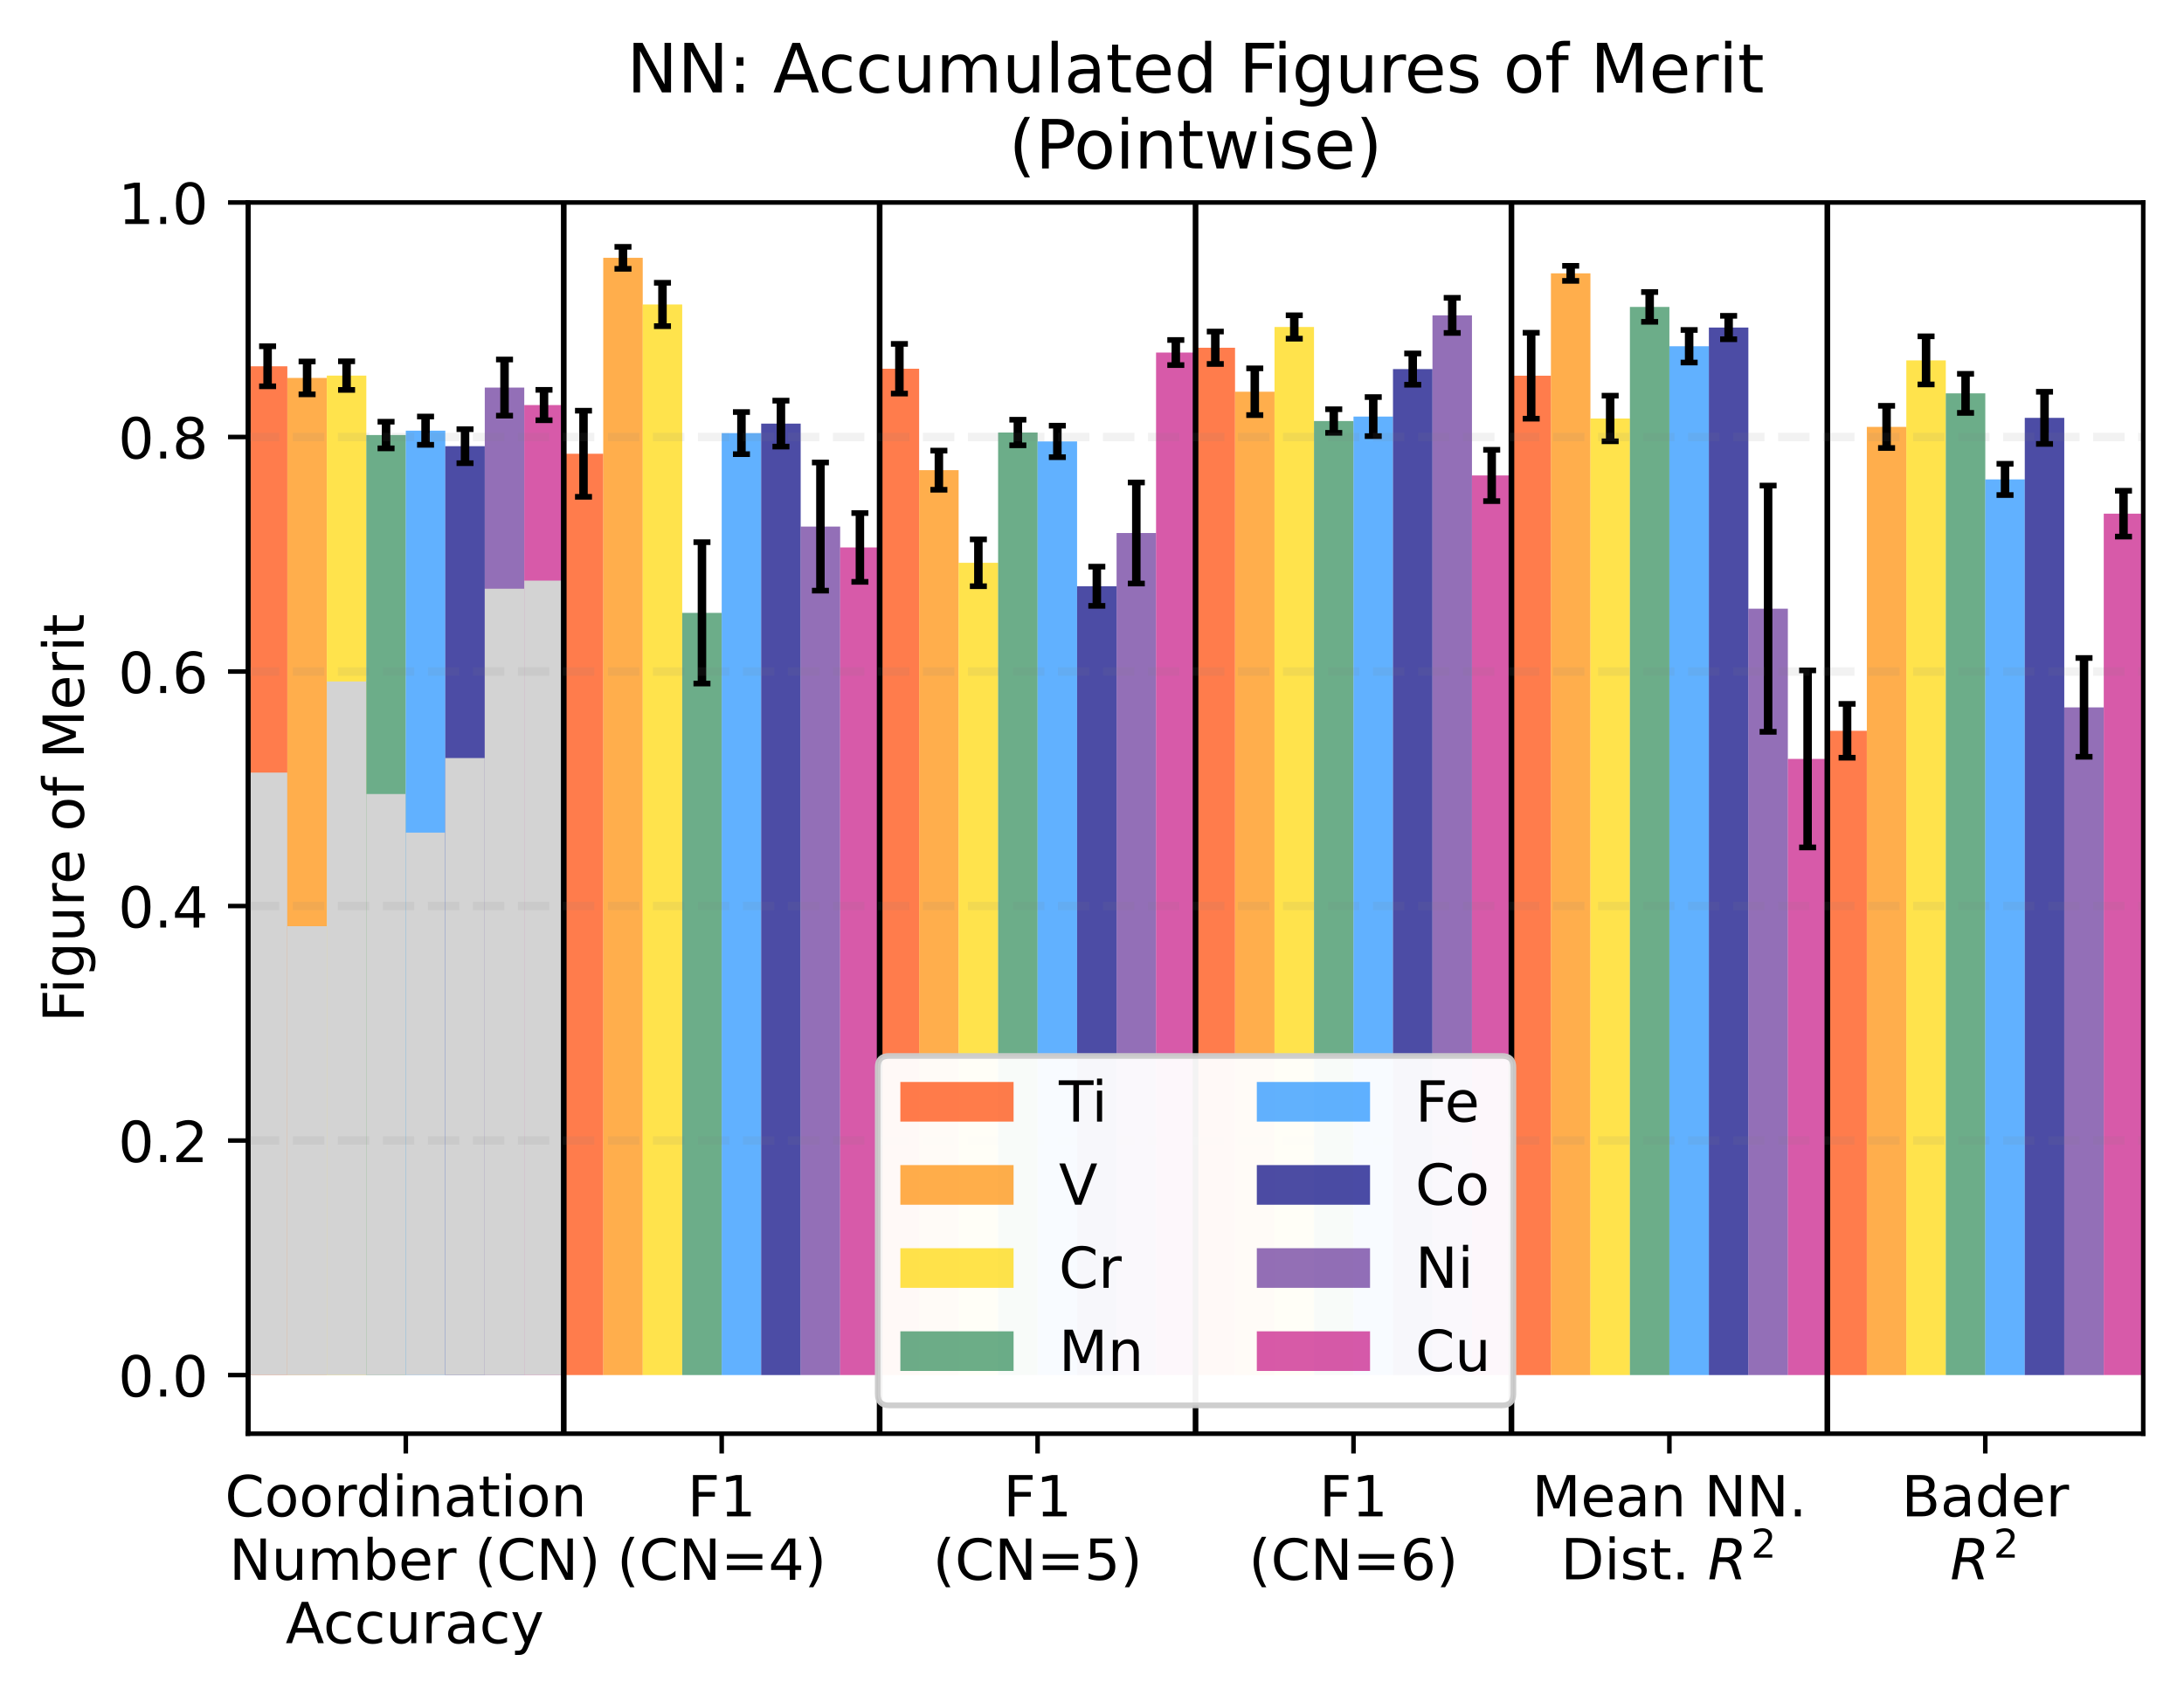 <?xml version="1.0" encoding="utf-8" standalone="no"?>
<!DOCTYPE svg PUBLIC "-//W3C//DTD SVG 1.1//EN"
  "http://www.w3.org/Graphics/SVG/1.1/DTD/svg11.dtd">
<!-- Created with matplotlib (https://matplotlib.org/) -->
<svg height="299.469pt" version="1.1" viewBox="0 0 385.781 299.469" width="385.781pt" xmlns="http://www.w3.org/2000/svg" xmlns:xlink="http://www.w3.org/1999/xlink">
 <defs>
  <style type="text/css">
*{stroke-linecap:butt;stroke-linejoin:round;}
  </style>
 </defs>
 <g id="figure_1">
  <g id="patch_1">
   <path d="M 0 299.469 
L 385.781 299.469 
L 385.781 0 
L 0 0 
z
" style="fill:#ffffff;"/>
  </g>
  <g id="axes_1">
   <g id="patch_2">
    <path d="M 43.781 253.196 
L 378.581 253.196 
L 378.581 35.755 
L 43.781 35.755 
z
" style="fill:#ffffff;"/>
   </g>
   <g id="patch_3">
    <path clip-path="url(#pd91a025bc6)" d="M 43.781 242.841 
L 50.756 242.841 
L 50.756 64.686 
L 43.781 64.686 
z
" style="fill:#ff4500;opacity:0.7;"/>
   </g>
   <g id="patch_4">
    <path clip-path="url(#pd91a025bc6)" d="M 43.781 242.841 
L 50.756 242.841 
L 50.756 136.441 
L 43.781 136.441 
z
" style="fill:#d3d3d3;"/>
   </g>
   <g id="patch_5">
    <path clip-path="url(#pd91a025bc6)" d="M 99.581 242.841 
L 106.556 242.841 
L 106.556 80.134 
L 99.581 80.134 
z
" style="fill:#ff4500;opacity:0.7;"/>
   </g>
   <g id="patch_6">
    <path clip-path="url(#pd91a025bc6)" d="M 155.381 242.841 
L 162.356 242.841 
L 162.356 65.12 
L 155.381 65.12 
z
" style="fill:#ff4500;opacity:0.7;"/>
   </g>
   <g id="patch_7">
    <path clip-path="url(#pd91a025bc6)" d="M 211.181 242.841 
L 218.156 242.841 
L 218.156 61.413 
L 211.181 61.413 
z
" style="fill:#ff4500;opacity:0.7;"/>
   </g>
   <g id="patch_8">
    <path clip-path="url(#pd91a025bc6)" d="M 266.981 242.841 
L 273.956 242.841 
L 273.956 66.351 
L 266.981 66.351 
z
" style="fill:#ff4500;opacity:0.7;"/>
   </g>
   <g id="patch_9">
    <path clip-path="url(#pd91a025bc6)" d="M 322.781 242.841 
L 329.756 242.841 
L 329.756 129.063 
L 322.781 129.063 
z
" style="fill:#ff4500;opacity:0.7;"/>
   </g>
   <g id="patch_10">
    <path clip-path="url(#pd91a025bc6)" d="M 50.756 242.841 
L 57.731 242.841 
L 57.731 66.743 
L 50.756 66.743 
z
" style="fill:#ff8c00;opacity:0.7;"/>
   </g>
   <g id="patch_11">
    <path clip-path="url(#pd91a025bc6)" d="M 50.756 242.841 
L 57.731 242.841 
L 57.731 163.569 
L 50.756 163.569 
z
" style="fill:#d3d3d3;"/>
   </g>
   <g id="patch_12">
    <path clip-path="url(#pd91a025bc6)" d="M 106.556 242.841 
L 113.531 242.841 
L 113.531 45.53 
L 106.556 45.53 
z
" style="fill:#ff8c00;opacity:0.7;"/>
   </g>
   <g id="patch_13">
    <path clip-path="url(#pd91a025bc6)" d="M 162.356 242.841 
L 169.331 242.841 
L 169.331 83.033 
L 162.356 83.033 
z
" style="fill:#ff8c00;opacity:0.7;"/>
   </g>
   <g id="patch_14">
    <path clip-path="url(#pd91a025bc6)" d="M 218.156 242.841 
L 225.131 242.841 
L 225.131 69.179 
L 218.156 69.179 
z
" style="fill:#ff8c00;opacity:0.7;"/>
   </g>
   <g id="patch_15">
    <path clip-path="url(#pd91a025bc6)" d="M 273.956 242.841 
L 280.931 242.841 
L 280.931 48.274 
L 273.956 48.274 
z
" style="fill:#ff8c00;opacity:0.7;"/>
   </g>
   <g id="patch_16">
    <path clip-path="url(#pd91a025bc6)" d="M 329.756 242.841 
L 336.731 242.841 
L 336.731 75.39 
L 329.756 75.39 
z
" style="fill:#ff8c00;opacity:0.7;"/>
   </g>
   <g id="patch_17">
    <path clip-path="url(#pd91a025bc6)" d="M 57.731 242.841 
L 64.706 242.841 
L 64.706 66.334 
L 57.731 66.334 
z
" style="fill:#ffd700;opacity:0.7;"/>
   </g>
   <g id="patch_18">
    <path clip-path="url(#pd91a025bc6)" d="M 57.731 242.841 
L 64.706 242.841 
L 64.706 120.35 
L 57.731 120.35 
z
" style="fill:#d3d3d3;"/>
   </g>
   <g id="patch_19">
    <path clip-path="url(#pd91a025bc6)" d="M 113.531 242.841 
L 120.506 242.841 
L 120.506 53.772 
L 113.531 53.772 
z
" style="fill:#ffd700;opacity:0.7;"/>
   </g>
   <g id="patch_20">
    <path clip-path="url(#pd91a025bc6)" d="M 169.331 242.841 
L 176.306 242.841 
L 176.306 99.393 
L 169.331 99.393 
z
" style="fill:#ffd700;opacity:0.7;"/>
   </g>
   <g id="patch_21">
    <path clip-path="url(#pd91a025bc6)" d="M 225.131 242.841 
L 232.106 242.841 
L 232.106 57.748 
L 225.131 57.748 
z
" style="fill:#ffd700;opacity:0.7;"/>
   </g>
   <g id="patch_22">
    <path clip-path="url(#pd91a025bc6)" d="M 280.931 242.841 
L 287.906 242.841 
L 287.906 73.909 
L 280.931 73.909 
z
" style="fill:#ffd700;opacity:0.7;"/>
   </g>
   <g id="patch_23">
    <path clip-path="url(#pd91a025bc6)" d="M 336.731 242.841 
L 343.706 242.841 
L 343.706 63.647 
L 336.731 63.647 
z
" style="fill:#ffd700;opacity:0.7;"/>
   </g>
   <g id="patch_24">
    <path clip-path="url(#pd91a025bc6)" d="M 64.706 242.841 
L 71.681 242.841 
L 71.681 76.828 
L 64.706 76.828 
z
" style="fill:#2e8b57;opacity:0.7;"/>
   </g>
   <g id="patch_25">
    <path clip-path="url(#pd91a025bc6)" d="M 64.706 242.841 
L 71.681 242.841 
L 71.681 140.23 
L 64.706 140.23 
z
" style="fill:#d3d3d3;"/>
   </g>
   <g id="patch_26">
    <path clip-path="url(#pd91a025bc6)" d="M 120.506 242.841 
L 127.481 242.841 
L 127.481 108.236 
L 120.506 108.236 
z
" style="fill:#2e8b57;opacity:0.7;"/>
   </g>
   <g id="patch_27">
    <path clip-path="url(#pd91a025bc6)" d="M 176.306 242.841 
L 183.281 242.841 
L 183.281 76.386 
L 176.306 76.386 
z
" style="fill:#2e8b57;opacity:0.7;"/>
   </g>
   <g id="patch_28">
    <path clip-path="url(#pd91a025bc6)" d="M 232.106 242.841 
L 239.081 242.841 
L 239.081 74.356 
L 232.106 74.356 
z
" style="fill:#2e8b57;opacity:0.7;"/>
   </g>
   <g id="patch_29">
    <path clip-path="url(#pd91a025bc6)" d="M 287.906 242.841 
L 294.881 242.841 
L 294.881 54.205 
L 287.906 54.205 
z
" style="fill:#2e8b57;opacity:0.7;"/>
   </g>
   <g id="patch_30">
    <path clip-path="url(#pd91a025bc6)" d="M 343.706 242.841 
L 350.681 242.841 
L 350.681 69.467 
L 343.706 69.467 
z
" style="fill:#2e8b57;opacity:0.7;"/>
   </g>
   <g id="patch_31">
    <path clip-path="url(#pd91a025bc6)" d="M 71.681 242.841 
L 78.656 242.841 
L 78.656 76.057 
L 71.681 76.057 
z
" style="fill:#1e90ff;opacity:0.7;"/>
   </g>
   <g id="patch_32">
    <path clip-path="url(#pd91a025bc6)" d="M 71.681 242.841 
L 78.656 242.841 
L 78.656 147.043 
L 71.681 147.043 
z
" style="fill:#d3d3d3;"/>
   </g>
   <g id="patch_33">
    <path clip-path="url(#pd91a025bc6)" d="M 127.481 242.841 
L 134.456 242.841 
L 134.456 76.489 
L 127.481 76.489 
z
" style="fill:#1e90ff;opacity:0.7;"/>
   </g>
   <g id="patch_34">
    <path clip-path="url(#pd91a025bc6)" d="M 183.281 242.841 
L 190.256 242.841 
L 190.256 77.96 
L 183.281 77.96 
z
" style="fill:#1e90ff;opacity:0.7;"/>
   </g>
   <g id="patch_35">
    <path clip-path="url(#pd91a025bc6)" d="M 239.081 242.841 
L 246.056 242.841 
L 246.056 73.569 
L 239.081 73.569 
z
" style="fill:#1e90ff;opacity:0.7;"/>
   </g>
   <g id="patch_36">
    <path clip-path="url(#pd91a025bc6)" d="M 294.881 242.841 
L 301.856 242.841 
L 301.856 61.149 
L 294.881 61.149 
z
" style="fill:#1e90ff;opacity:0.7;"/>
   </g>
   <g id="patch_37">
    <path clip-path="url(#pd91a025bc6)" d="M 350.681 242.841 
L 357.656 242.841 
L 357.656 84.665 
L 350.681 84.665 
z
" style="fill:#1e90ff;opacity:0.7;"/>
   </g>
   <g id="patch_38">
    <path clip-path="url(#pd91a025bc6)" d="M 78.656 242.841 
L 85.631 242.841 
L 85.631 78.798 
L 78.656 78.798 
z
" style="fill:#000080;opacity:0.7;"/>
   </g>
   <g id="patch_39">
    <path clip-path="url(#pd91a025bc6)" d="M 78.656 242.841 
L 85.631 242.841 
L 85.631 133.873 
L 78.656 133.873 
z
" style="fill:#d3d3d3;"/>
   </g>
   <g id="patch_40">
    <path clip-path="url(#pd91a025bc6)" d="M 134.456 242.841 
L 141.431 242.841 
L 141.431 74.812 
L 134.456 74.812 
z
" style="fill:#000080;opacity:0.7;"/>
   </g>
   <g id="patch_41">
    <path clip-path="url(#pd91a025bc6)" d="M 190.256 242.841 
L 197.231 242.841 
L 197.231 103.535 
L 190.256 103.535 
z
" style="fill:#000080;opacity:0.7;"/>
   </g>
   <g id="patch_42">
    <path clip-path="url(#pd91a025bc6)" d="M 246.056 242.841 
L 253.031 242.841 
L 253.031 65.182 
L 246.056 65.182 
z
" style="fill:#000080;opacity:0.7;"/>
   </g>
   <g id="patch_43">
    <path clip-path="url(#pd91a025bc6)" d="M 301.856 242.841 
L 308.831 242.841 
L 308.831 57.845 
L 301.856 57.845 
z
" style="fill:#000080;opacity:0.7;"/>
   </g>
   <g id="patch_44">
    <path clip-path="url(#pd91a025bc6)" d="M 357.656 242.841 
L 364.631 242.841 
L 364.631 73.796 
L 357.656 73.796 
z
" style="fill:#000080;opacity:0.7;"/>
   </g>
   <g id="patch_45">
    <path clip-path="url(#pd91a025bc6)" d="M 85.631 242.841 
L 92.606 242.841 
L 92.606 68.447 
L 85.631 68.447 
z
" style="fill:#663399;opacity:0.7;"/>
   </g>
   <g id="patch_46">
    <path clip-path="url(#pd91a025bc6)" d="M 85.631 242.841 
L 92.606 242.841 
L 92.606 103.97 
L 85.631 103.97 
z
" style="fill:#d3d3d3;"/>
   </g>
   <g id="patch_47">
    <path clip-path="url(#pd91a025bc6)" d="M 141.431 242.841 
L 148.406 242.841 
L 148.406 92.994 
L 141.431 92.994 
z
" style="fill:#663399;opacity:0.7;"/>
   </g>
   <g id="patch_48">
    <path clip-path="url(#pd91a025bc6)" d="M 197.231 242.841 
L 204.206 242.841 
L 204.206 94.133 
L 197.231 94.133 
z
" style="fill:#663399;opacity:0.7;"/>
   </g>
   <g id="patch_49">
    <path clip-path="url(#pd91a025bc6)" d="M 253.031 242.841 
L 260.006 242.841 
L 260.006 55.698 
L 253.031 55.698 
z
" style="fill:#663399;opacity:0.7;"/>
   </g>
   <g id="patch_50">
    <path clip-path="url(#pd91a025bc6)" d="M 308.831 242.841 
L 315.806 242.841 
L 315.806 107.496 
L 308.831 107.496 
z
" style="fill:#663399;opacity:0.7;"/>
   </g>
   <g id="patch_51">
    <path clip-path="url(#pd91a025bc6)" d="M 364.631 242.841 
L 371.606 242.841 
L 371.606 124.928 
L 364.631 124.928 
z
" style="fill:#663399;opacity:0.7;"/>
   </g>
   <g id="patch_52">
    <path clip-path="url(#pd91a025bc6)" d="M 92.606 242.841 
L 99.581 242.841 
L 99.581 71.536 
L 92.606 71.536 
z
" style="fill:#c71585;opacity:0.7;"/>
   </g>
   <g id="patch_53">
    <path clip-path="url(#pd91a025bc6)" d="M 92.606 242.841 
L 99.581 242.841 
L 99.581 102.541 
L 92.606 102.541 
z
" style="fill:#d3d3d3;"/>
   </g>
   <g id="patch_54">
    <path clip-path="url(#pd91a025bc6)" d="M 148.406 242.841 
L 155.381 242.841 
L 155.381 96.68 
L 148.406 96.68 
z
" style="fill:#c71585;opacity:0.7;"/>
   </g>
   <g id="patch_55">
    <path clip-path="url(#pd91a025bc6)" d="M 204.206 242.841 
L 211.181 242.841 
L 211.181 62.262 
L 204.206 62.262 
z
" style="fill:#c71585;opacity:0.7;"/>
   </g>
   <g id="patch_56">
    <path clip-path="url(#pd91a025bc6)" d="M 260.006 242.841 
L 266.981 242.841 
L 266.981 83.965 
L 260.006 83.965 
z
" style="fill:#c71585;opacity:0.7;"/>
   </g>
   <g id="patch_57">
    <path clip-path="url(#pd91a025bc6)" d="M 315.806 242.841 
L 322.781 242.841 
L 322.781 134.026 
L 315.806 134.026 
z
" style="fill:#c71585;opacity:0.7;"/>
   </g>
   <g id="patch_58">
    <path clip-path="url(#pd91a025bc6)" d="M 371.606 242.841 
L 378.581 242.841 
L 378.581 90.713 
L 371.606 90.713 
z
" style="fill:#c71585;opacity:0.7;"/>
   </g>
   <g id="matplotlib.axis_1">
    <g id="xtick_1">
     <g id="line2d_1">
      <defs>
       <path d="M 0 0 
L 0 3.5 
" id="m95ade17db0" style="stroke:#000000;stroke-width:0.8;"/>
      </defs>
      <g>
       <use style="stroke:#000000;stroke-width:0.8;" x="71.681" xlink:href="#m95ade17db0" y="253.196"/>
      </g>
     </g>
     <g id="text_1">
      <!-- Coordination -->
      <defs>
       <path d="M 64.406 67.281 
L 64.406 56.891 
Q 59.422 61.531 53.781 63.812 
Q 48.141 66.109 41.797 66.109 
Q 29.297 66.109 22.656 58.469 
Q 16.016 50.828 16.016 36.375 
Q 16.016 21.969 22.656 14.328 
Q 29.297 6.688 41.797 6.688 
Q 48.141 6.688 53.781 8.984 
Q 59.422 11.281 64.406 15.922 
L 64.406 5.609 
Q 59.234 2.094 53.438 0.328 
Q 47.656 -1.422 41.219 -1.422 
Q 24.656 -1.422 15.125 8.703 
Q 5.609 18.844 5.609 36.375 
Q 5.609 53.953 15.125 64.078 
Q 24.656 74.219 41.219 74.219 
Q 47.75 74.219 53.531 72.484 
Q 59.328 70.75 64.406 67.281 
z
" id="DejaVuSans-67"/>
       <path d="M 30.609 48.391 
Q 23.391 48.391 19.188 42.75 
Q 14.984 37.109 14.984 27.297 
Q 14.984 17.484 19.156 11.844 
Q 23.344 6.203 30.609 6.203 
Q 37.797 6.203 41.984 11.859 
Q 46.188 17.531 46.188 27.297 
Q 46.188 37.016 41.984 42.703 
Q 37.797 48.391 30.609 48.391 
z
M 30.609 56 
Q 42.328 56 49.016 48.375 
Q 55.719 40.766 55.719 27.297 
Q 55.719 13.875 49.016 6.219 
Q 42.328 -1.422 30.609 -1.422 
Q 18.844 -1.422 12.172 6.219 
Q 5.516 13.875 5.516 27.297 
Q 5.516 40.766 12.172 48.375 
Q 18.844 56 30.609 56 
z
" id="DejaVuSans-111"/>
       <path d="M 41.109 46.297 
Q 39.594 47.172 37.812 47.578 
Q 36.031 48 33.891 48 
Q 26.266 48 22.188 43.047 
Q 18.109 38.094 18.109 28.812 
L 18.109 0 
L 9.078 0 
L 9.078 54.688 
L 18.109 54.688 
L 18.109 46.188 
Q 20.953 51.172 25.484 53.578 
Q 30.031 56 36.531 56 
Q 37.453 56 38.578 55.875 
Q 39.703 55.766 41.062 55.516 
z
" id="DejaVuSans-114"/>
       <path d="M 45.406 46.391 
L 45.406 75.984 
L 54.391 75.984 
L 54.391 0 
L 45.406 0 
L 45.406 8.203 
Q 42.578 3.328 38.25 0.953 
Q 33.938 -1.422 27.875 -1.422 
Q 17.969 -1.422 11.734 6.484 
Q 5.516 14.406 5.516 27.297 
Q 5.516 40.188 11.734 48.094 
Q 17.969 56 27.875 56 
Q 33.938 56 38.25 53.625 
Q 42.578 51.266 45.406 46.391 
z
M 14.797 27.297 
Q 14.797 17.391 18.875 11.75 
Q 22.953 6.109 30.078 6.109 
Q 37.203 6.109 41.297 11.75 
Q 45.406 17.391 45.406 27.297 
Q 45.406 37.203 41.297 42.844 
Q 37.203 48.484 30.078 48.484 
Q 22.953 48.484 18.875 42.844 
Q 14.797 37.203 14.797 27.297 
z
" id="DejaVuSans-100"/>
       <path d="M 9.422 54.688 
L 18.406 54.688 
L 18.406 0 
L 9.422 0 
z
M 9.422 75.984 
L 18.406 75.984 
L 18.406 64.594 
L 9.422 64.594 
z
" id="DejaVuSans-105"/>
       <path d="M 54.891 33.016 
L 54.891 0 
L 45.906 0 
L 45.906 32.719 
Q 45.906 40.484 42.875 44.328 
Q 39.844 48.188 33.797 48.188 
Q 26.516 48.188 22.312 43.547 
Q 18.109 38.922 18.109 30.906 
L 18.109 0 
L 9.078 0 
L 9.078 54.688 
L 18.109 54.688 
L 18.109 46.188 
Q 21.344 51.125 25.703 53.562 
Q 30.078 56 35.797 56 
Q 45.219 56 50.047 50.172 
Q 54.891 44.344 54.891 33.016 
z
" id="DejaVuSans-110"/>
       <path d="M 34.281 27.484 
Q 23.391 27.484 19.188 25 
Q 14.984 22.516 14.984 16.5 
Q 14.984 11.719 18.141 8.906 
Q 21.297 6.109 26.703 6.109 
Q 34.188 6.109 38.703 11.406 
Q 43.219 16.703 43.219 25.484 
L 43.219 27.484 
z
M 52.203 31.203 
L 52.203 0 
L 43.219 0 
L 43.219 8.297 
Q 40.141 3.328 35.547 0.953 
Q 30.953 -1.422 24.312 -1.422 
Q 15.922 -1.422 10.953 3.297 
Q 6 8.016 6 15.922 
Q 6 25.141 12.172 29.828 
Q 18.359 34.516 30.609 34.516 
L 43.219 34.516 
L 43.219 35.406 
Q 43.219 41.609 39.141 45 
Q 35.062 48.391 27.688 48.391 
Q 23 48.391 18.547 47.266 
Q 14.109 46.141 10.016 43.891 
L 10.016 52.203 
Q 14.938 54.109 19.578 55.047 
Q 24.219 56 28.609 56 
Q 40.484 56 46.344 49.844 
Q 52.203 43.703 52.203 31.203 
z
" id="DejaVuSans-97"/>
       <path d="M 18.312 70.219 
L 18.312 54.688 
L 36.812 54.688 
L 36.812 47.703 
L 18.312 47.703 
L 18.312 18.016 
Q 18.312 11.328 20.141 9.422 
Q 21.969 7.516 27.594 7.516 
L 36.812 7.516 
L 36.812 0 
L 27.594 0 
Q 17.188 0 13.234 3.875 
Q 9.281 7.766 9.281 18.016 
L 9.281 47.703 
L 2.688 47.703 
L 2.688 54.688 
L 9.281 54.688 
L 9.281 70.219 
z
" id="DejaVuSans-116"/>
      </defs>
      <g transform="translate(39.73 267.794)scale(0.1 -0.1)">
       <use xlink:href="#DejaVuSans-67"/>
       <use x="69.824" xlink:href="#DejaVuSans-111"/>
       <use x="131.006" xlink:href="#DejaVuSans-111"/>
       <use x="192.188" xlink:href="#DejaVuSans-114"/>
       <use x="231.551" xlink:href="#DejaVuSans-100"/>
       <use x="295.027" xlink:href="#DejaVuSans-105"/>
       <use x="322.811" xlink:href="#DejaVuSans-110"/>
       <use x="386.189" xlink:href="#DejaVuSans-97"/>
       <use x="447.469" xlink:href="#DejaVuSans-116"/>
       <use x="486.678" xlink:href="#DejaVuSans-105"/>
       <use x="514.461" xlink:href="#DejaVuSans-111"/>
       <use x="575.643" xlink:href="#DejaVuSans-110"/>
      </g>
      <!--  Number (CN) -->
      <defs>
       <path id="DejaVuSans-32"/>
       <path d="M 9.812 72.906 
L 23.094 72.906 
L 55.422 11.922 
L 55.422 72.906 
L 64.984 72.906 
L 64.984 0 
L 51.703 0 
L 19.391 60.984 
L 19.391 0 
L 9.812 0 
z
" id="DejaVuSans-78"/>
       <path d="M 8.5 21.578 
L 8.5 54.688 
L 17.484 54.688 
L 17.484 21.922 
Q 17.484 14.156 20.5 10.266 
Q 23.531 6.391 29.594 6.391 
Q 36.859 6.391 41.078 11.031 
Q 45.312 15.672 45.312 23.688 
L 45.312 54.688 
L 54.297 54.688 
L 54.297 0 
L 45.312 0 
L 45.312 8.406 
Q 42.047 3.422 37.719 1 
Q 33.406 -1.422 27.688 -1.422 
Q 18.266 -1.422 13.375 4.438 
Q 8.5 10.297 8.5 21.578 
z
M 31.109 56 
z
" id="DejaVuSans-117"/>
       <path d="M 52 44.188 
Q 55.375 50.25 60.062 53.125 
Q 64.75 56 71.094 56 
Q 79.641 56 84.281 50.016 
Q 88.922 44.047 88.922 33.016 
L 88.922 0 
L 79.891 0 
L 79.891 32.719 
Q 79.891 40.578 77.094 44.375 
Q 74.312 48.188 68.609 48.188 
Q 61.625 48.188 57.562 43.547 
Q 53.516 38.922 53.516 30.906 
L 53.516 0 
L 44.484 0 
L 44.484 32.719 
Q 44.484 40.625 41.703 44.406 
Q 38.922 48.188 33.109 48.188 
Q 26.219 48.188 22.156 43.531 
Q 18.109 38.875 18.109 30.906 
L 18.109 0 
L 9.078 0 
L 9.078 54.688 
L 18.109 54.688 
L 18.109 46.188 
Q 21.188 51.219 25.484 53.609 
Q 29.781 56 35.688 56 
Q 41.656 56 45.828 52.969 
Q 50 49.953 52 44.188 
z
" id="DejaVuSans-109"/>
       <path d="M 48.688 27.297 
Q 48.688 37.203 44.609 42.844 
Q 40.531 48.484 33.406 48.484 
Q 26.266 48.484 22.188 42.844 
Q 18.109 37.203 18.109 27.297 
Q 18.109 17.391 22.188 11.75 
Q 26.266 6.109 33.406 6.109 
Q 40.531 6.109 44.609 11.75 
Q 48.688 17.391 48.688 27.297 
z
M 18.109 46.391 
Q 20.953 51.266 25.266 53.625 
Q 29.594 56 35.594 56 
Q 45.562 56 51.781 48.094 
Q 58.016 40.188 58.016 27.297 
Q 58.016 14.406 51.781 6.484 
Q 45.562 -1.422 35.594 -1.422 
Q 29.594 -1.422 25.266 0.953 
Q 20.953 3.328 18.109 8.203 
L 18.109 0 
L 9.078 0 
L 9.078 75.984 
L 18.109 75.984 
z
" id="DejaVuSans-98"/>
       <path d="M 56.203 29.594 
L 56.203 25.203 
L 14.891 25.203 
Q 15.484 15.922 20.484 11.062 
Q 25.484 6.203 34.422 6.203 
Q 39.594 6.203 44.453 7.469 
Q 49.312 8.734 54.109 11.281 
L 54.109 2.781 
Q 49.266 0.734 44.188 -0.344 
Q 39.109 -1.422 33.891 -1.422 
Q 20.797 -1.422 13.156 6.188 
Q 5.516 13.812 5.516 26.812 
Q 5.516 40.234 12.766 48.109 
Q 20.016 56 32.328 56 
Q 43.359 56 49.781 48.891 
Q 56.203 41.797 56.203 29.594 
z
M 47.219 32.234 
Q 47.125 39.594 43.094 43.984 
Q 39.062 48.391 32.422 48.391 
Q 24.906 48.391 20.391 44.141 
Q 15.875 39.891 15.188 32.172 
z
" id="DejaVuSans-101"/>
       <path d="M 31 75.875 
Q 24.469 64.656 21.281 53.656 
Q 18.109 42.672 18.109 31.391 
Q 18.109 20.125 21.312 9.062 
Q 24.516 -2 31 -13.188 
L 23.188 -13.188 
Q 15.875 -1.703 12.234 9.375 
Q 8.594 20.453 8.594 31.391 
Q 8.594 42.281 12.203 53.312 
Q 15.828 64.359 23.188 75.875 
z
" id="DejaVuSans-40"/>
       <path d="M 8.016 75.875 
L 15.828 75.875 
Q 23.141 64.359 26.781 53.312 
Q 30.422 42.281 30.422 31.391 
Q 30.422 20.453 26.781 9.375 
Q 23.141 -1.703 15.828 -13.188 
L 8.016 -13.188 
Q 14.5 -2 17.703 9.062 
Q 20.906 20.125 20.906 31.391 
Q 20.906 42.672 17.703 53.656 
Q 14.5 64.656 8.016 75.875 
z
" id="DejaVuSans-41"/>
      </defs>
      <g transform="translate(37.284 278.992)scale(0.1 -0.1)">
       <use xlink:href="#DejaVuSans-32"/>
       <use x="31.787" xlink:href="#DejaVuSans-78"/>
       <use x="106.592" xlink:href="#DejaVuSans-117"/>
       <use x="169.971" xlink:href="#DejaVuSans-109"/>
       <use x="267.383" xlink:href="#DejaVuSans-98"/>
       <use x="330.859" xlink:href="#DejaVuSans-101"/>
       <use x="392.383" xlink:href="#DejaVuSans-114"/>
       <use x="433.496" xlink:href="#DejaVuSans-32"/>
       <use x="465.283" xlink:href="#DejaVuSans-40"/>
       <use x="504.297" xlink:href="#DejaVuSans-67"/>
       <use x="574.121" xlink:href="#DejaVuSans-78"/>
       <use x="648.926" xlink:href="#DejaVuSans-41"/>
      </g>
      <!--  Accuracy -->
      <defs>
       <path d="M 34.188 63.188 
L 20.797 26.906 
L 47.609 26.906 
z
M 28.609 72.906 
L 39.797 72.906 
L 67.578 0 
L 57.328 0 
L 50.688 18.703 
L 17.828 18.703 
L 11.188 0 
L 0.781 0 
z
" id="DejaVuSans-65"/>
       <path d="M 48.781 52.594 
L 48.781 44.188 
Q 44.969 46.297 41.141 47.344 
Q 37.312 48.391 33.406 48.391 
Q 24.656 48.391 19.812 42.844 
Q 14.984 37.312 14.984 27.297 
Q 14.984 17.281 19.812 11.734 
Q 24.656 6.203 33.406 6.203 
Q 37.312 6.203 41.141 7.25 
Q 44.969 8.297 48.781 10.406 
L 48.781 2.094 
Q 45.016 0.344 40.984 -0.531 
Q 36.969 -1.422 32.422 -1.422 
Q 20.062 -1.422 12.781 6.344 
Q 5.516 14.109 5.516 27.297 
Q 5.516 40.672 12.859 48.328 
Q 20.219 56 33.016 56 
Q 37.156 56 41.109 55.141 
Q 45.062 54.297 48.781 52.594 
z
" id="DejaVuSans-99"/>
       <path d="M 32.172 -5.078 
Q 28.375 -14.844 24.75 -17.812 
Q 21.141 -20.797 15.094 -20.797 
L 7.906 -20.797 
L 7.906 -13.281 
L 13.188 -13.281 
Q 16.891 -13.281 18.938 -11.516 
Q 21 -9.766 23.484 -3.219 
L 25.094 0.875 
L 2.984 54.688 
L 12.5 54.688 
L 29.594 11.922 
L 46.688 54.688 
L 56.203 54.688 
z
" id="DejaVuSans-121"/>
      </defs>
      <g transform="translate(47.264 290.19)scale(0.1 -0.1)">
       <use xlink:href="#DejaVuSans-32"/>
       <use x="31.787" xlink:href="#DejaVuSans-65"/>
       <use x="98.445" xlink:href="#DejaVuSans-99"/>
       <use x="153.426" xlink:href="#DejaVuSans-99"/>
       <use x="208.406" xlink:href="#DejaVuSans-117"/>
       <use x="271.785" xlink:href="#DejaVuSans-114"/>
       <use x="312.898" xlink:href="#DejaVuSans-97"/>
       <use x="374.178" xlink:href="#DejaVuSans-99"/>
       <use x="429.158" xlink:href="#DejaVuSans-121"/>
      </g>
     </g>
    </g>
    <g id="xtick_2">
     <g id="line2d_2">
      <g>
       <use style="stroke:#000000;stroke-width:0.8;" x="127.481" xlink:href="#m95ade17db0" y="253.196"/>
      </g>
     </g>
     <g id="text_2">
      <!-- F1 -->
      <defs>
       <path d="M 9.812 72.906 
L 51.703 72.906 
L 51.703 64.594 
L 19.672 64.594 
L 19.672 43.109 
L 48.578 43.109 
L 48.578 34.812 
L 19.672 34.812 
L 19.672 0 
L 9.812 0 
z
" id="DejaVuSans-70"/>
       <path d="M 12.406 8.297 
L 28.516 8.297 
L 28.516 63.922 
L 10.984 60.406 
L 10.984 69.391 
L 28.422 72.906 
L 38.281 72.906 
L 38.281 8.297 
L 54.391 8.297 
L 54.391 0 
L 12.406 0 
z
" id="DejaVuSans-49"/>
      </defs>
      <g transform="translate(121.424 267.794)scale(0.1 -0.1)">
       <use xlink:href="#DejaVuSans-70"/>
       <use x="57.52" xlink:href="#DejaVuSans-49"/>
      </g>
      <!-- (CN=4) -->
      <defs>
       <path d="M 10.594 45.406 
L 73.188 45.406 
L 73.188 37.203 
L 10.594 37.203 
z
M 10.594 25.484 
L 73.188 25.484 
L 73.188 17.188 
L 10.594 17.188 
z
" id="DejaVuSans-61"/>
       <path d="M 37.797 64.312 
L 12.891 25.391 
L 37.797 25.391 
z
M 35.203 72.906 
L 47.609 72.906 
L 47.609 25.391 
L 58.016 25.391 
L 58.016 17.188 
L 47.609 17.188 
L 47.609 0 
L 37.797 0 
L 37.797 17.188 
L 4.891 17.188 
L 4.891 26.703 
z
" id="DejaVuSans-52"/>
      </defs>
      <g transform="translate(108.977 278.992)scale(0.1 -0.1)">
       <use xlink:href="#DejaVuSans-40"/>
       <use x="39.014" xlink:href="#DejaVuSans-67"/>
       <use x="108.838" xlink:href="#DejaVuSans-78"/>
       <use x="183.643" xlink:href="#DejaVuSans-61"/>
       <use x="267.432" xlink:href="#DejaVuSans-52"/>
       <use x="331.055" xlink:href="#DejaVuSans-41"/>
      </g>
     </g>
    </g>
    <g id="xtick_3">
     <g id="line2d_3">
      <g>
       <use style="stroke:#000000;stroke-width:0.8;" x="183.281" xlink:href="#m95ade17db0" y="253.196"/>
      </g>
     </g>
     <g id="text_3">
      <!-- F1 -->
      <g transform="translate(177.224 267.794)scale(0.1 -0.1)">
       <use xlink:href="#DejaVuSans-70"/>
       <use x="57.52" xlink:href="#DejaVuSans-49"/>
      </g>
      <!-- (CN=5) -->
      <defs>
       <path d="M 10.797 72.906 
L 49.516 72.906 
L 49.516 64.594 
L 19.828 64.594 
L 19.828 46.734 
Q 21.969 47.469 24.109 47.828 
Q 26.266 48.188 28.422 48.188 
Q 40.625 48.188 47.75 41.5 
Q 54.891 34.812 54.891 23.391 
Q 54.891 11.625 47.562 5.094 
Q 40.234 -1.422 26.906 -1.422 
Q 22.312 -1.422 17.547 -0.641 
Q 12.797 0.141 7.719 1.703 
L 7.719 11.625 
Q 12.109 9.234 16.797 8.062 
Q 21.484 6.891 26.703 6.891 
Q 35.156 6.891 40.078 11.328 
Q 45.016 15.766 45.016 23.391 
Q 45.016 31 40.078 35.438 
Q 35.156 39.891 26.703 39.891 
Q 22.75 39.891 18.812 39.016 
Q 14.891 38.141 10.797 36.281 
z
" id="DejaVuSans-53"/>
      </defs>
      <g transform="translate(164.777 278.992)scale(0.1 -0.1)">
       <use xlink:href="#DejaVuSans-40"/>
       <use x="39.014" xlink:href="#DejaVuSans-67"/>
       <use x="108.838" xlink:href="#DejaVuSans-78"/>
       <use x="183.643" xlink:href="#DejaVuSans-61"/>
       <use x="267.432" xlink:href="#DejaVuSans-53"/>
       <use x="331.055" xlink:href="#DejaVuSans-41"/>
      </g>
     </g>
    </g>
    <g id="xtick_4">
     <g id="line2d_4">
      <g>
       <use style="stroke:#000000;stroke-width:0.8;" x="239.081" xlink:href="#m95ade17db0" y="253.196"/>
      </g>
     </g>
     <g id="text_4">
      <!-- F1 -->
      <g transform="translate(233.024 267.794)scale(0.1 -0.1)">
       <use xlink:href="#DejaVuSans-70"/>
       <use x="57.52" xlink:href="#DejaVuSans-49"/>
      </g>
      <!-- (CN=6) -->
      <defs>
       <path d="M 33.016 40.375 
Q 26.375 40.375 22.484 35.828 
Q 18.609 31.297 18.609 23.391 
Q 18.609 15.531 22.484 10.953 
Q 26.375 6.391 33.016 6.391 
Q 39.656 6.391 43.531 10.953 
Q 47.406 15.531 47.406 23.391 
Q 47.406 31.297 43.531 35.828 
Q 39.656 40.375 33.016 40.375 
z
M 52.594 71.297 
L 52.594 62.312 
Q 48.875 64.062 45.094 64.984 
Q 41.312 65.922 37.594 65.922 
Q 27.828 65.922 22.672 59.328 
Q 17.531 52.734 16.797 39.406 
Q 19.672 43.656 24.016 45.922 
Q 28.375 48.188 33.594 48.188 
Q 44.578 48.188 50.953 41.516 
Q 57.328 34.859 57.328 23.391 
Q 57.328 12.156 50.688 5.359 
Q 44.047 -1.422 33.016 -1.422 
Q 20.359 -1.422 13.672 8.266 
Q 6.984 17.969 6.984 36.375 
Q 6.984 53.656 15.188 63.938 
Q 23.391 74.219 37.203 74.219 
Q 40.922 74.219 44.703 73.484 
Q 48.484 72.75 52.594 71.297 
z
" id="DejaVuSans-54"/>
      </defs>
      <g transform="translate(220.577 278.992)scale(0.1 -0.1)">
       <use xlink:href="#DejaVuSans-40"/>
       <use x="39.014" xlink:href="#DejaVuSans-67"/>
       <use x="108.838" xlink:href="#DejaVuSans-78"/>
       <use x="183.643" xlink:href="#DejaVuSans-61"/>
       <use x="267.432" xlink:href="#DejaVuSans-54"/>
       <use x="331.055" xlink:href="#DejaVuSans-41"/>
      </g>
     </g>
    </g>
    <g id="xtick_5">
     <g id="line2d_5">
      <g>
       <use style="stroke:#000000;stroke-width:0.8;" x="294.881" xlink:href="#m95ade17db0" y="253.196"/>
      </g>
     </g>
     <g id="text_5">
      <!-- Mean NN. -->
      <defs>
       <path d="M 9.812 72.906 
L 24.516 72.906 
L 43.109 23.297 
L 61.812 72.906 
L 76.516 72.906 
L 76.516 0 
L 66.891 0 
L 66.891 64.016 
L 48.094 14.016 
L 38.188 14.016 
L 19.391 64.016 
L 19.391 0 
L 9.812 0 
z
" id="DejaVuSans-77"/>
       <path d="M 10.688 12.406 
L 21 12.406 
L 21 0 
L 10.688 0 
z
" id="DejaVuSans-46"/>
      </defs>
      <g transform="translate(270.598 267.794)scale(0.1 -0.1)">
       <use xlink:href="#DejaVuSans-77"/>
       <use x="86.279" xlink:href="#DejaVuSans-101"/>
       <use x="147.803" xlink:href="#DejaVuSans-97"/>
       <use x="209.082" xlink:href="#DejaVuSans-110"/>
       <use x="272.461" xlink:href="#DejaVuSans-32"/>
       <use x="304.248" xlink:href="#DejaVuSans-78"/>
       <use x="379.053" xlink:href="#DejaVuSans-78"/>
       <use x="453.857" xlink:href="#DejaVuSans-46"/>
      </g>
      <!-- Dist. $R^2$ -->
      <defs>
       <path d="M 19.672 64.797 
L 19.672 8.109 
L 31.594 8.109 
Q 46.688 8.109 53.688 14.938 
Q 60.688 21.781 60.688 36.531 
Q 60.688 51.172 53.688 57.984 
Q 46.688 64.797 31.594 64.797 
z
M 9.812 72.906 
L 30.078 72.906 
Q 51.266 72.906 61.172 64.094 
Q 71.094 55.281 71.094 36.531 
Q 71.094 17.672 61.125 8.828 
Q 51.172 0 30.078 0 
L 9.812 0 
z
" id="DejaVuSans-68"/>
       <path d="M 44.281 53.078 
L 44.281 44.578 
Q 40.484 46.531 36.375 47.5 
Q 32.281 48.484 27.875 48.484 
Q 21.188 48.484 17.844 46.438 
Q 14.5 44.391 14.5 40.281 
Q 14.5 37.156 16.891 35.375 
Q 19.281 33.594 26.516 31.984 
L 29.594 31.297 
Q 39.156 29.25 43.188 25.516 
Q 47.219 21.781 47.219 15.094 
Q 47.219 7.469 41.188 3.016 
Q 35.156 -1.422 24.609 -1.422 
Q 20.219 -1.422 15.453 -0.562 
Q 10.688 0.297 5.422 2 
L 5.422 11.281 
Q 10.406 8.688 15.234 7.391 
Q 20.062 6.109 24.812 6.109 
Q 31.156 6.109 34.562 8.281 
Q 37.984 10.453 37.984 14.406 
Q 37.984 18.062 35.516 20.016 
Q 33.062 21.969 24.703 23.781 
L 21.578 24.516 
Q 13.234 26.266 9.516 29.906 
Q 5.812 33.547 5.812 39.891 
Q 5.812 47.609 11.281 51.797 
Q 16.75 56 26.812 56 
Q 31.781 56 36.172 55.266 
Q 40.578 54.547 44.281 53.078 
z
" id="DejaVuSans-115"/>
       <path d="M 25.203 64.797 
L 20.219 38.922 
L 32.906 38.922 
Q 40.375 38.922 44.984 43.047 
Q 49.609 47.172 49.609 53.812 
Q 49.609 59.125 46.5 61.953 
Q 43.406 64.797 37.594 64.797 
z
M 43.312 35.016 
Q 46.438 34.281 48.516 31.391 
Q 50.594 28.516 53.328 19.922 
L 59.516 0 
L 49.125 0 
L 43.406 18.703 
Q 41.219 25.922 38.328 28.359 
Q 35.453 30.812 29.5 30.812 
L 18.609 30.812 
L 12.594 0 
L 2.688 0 
L 16.891 72.906 
L 39.109 72.906 
Q 49.219 72.906 54.609 68.328 
Q 60.016 63.766 60.016 55.172 
Q 60.016 47.562 55.422 41.984 
Q 50.828 36.422 43.312 35.016 
z
" id="DejaVuSans-Oblique-82"/>
       <path d="M 19.188 8.297 
L 53.609 8.297 
L 53.609 0 
L 7.328 0 
L 7.328 8.297 
Q 12.938 14.109 22.625 23.891 
Q 32.328 33.688 34.812 36.531 
Q 39.547 41.844 41.422 45.531 
Q 43.312 49.219 43.312 52.781 
Q 43.312 58.594 39.234 62.25 
Q 35.156 65.922 28.609 65.922 
Q 23.969 65.922 18.812 64.312 
Q 13.672 62.703 7.812 59.422 
L 7.812 69.391 
Q 13.766 71.781 18.938 73 
Q 24.125 74.219 28.422 74.219 
Q 39.75 74.219 46.484 68.547 
Q 53.219 62.891 53.219 53.422 
Q 53.219 48.922 51.531 44.891 
Q 49.859 40.875 45.406 35.406 
Q 44.188 33.984 37.641 27.219 
Q 31.109 20.453 19.188 8.297 
z
" id="DejaVuSans-50"/>
      </defs>
      <g transform="translate(275.681 278.992)scale(0.1 -0.1)">
       <use transform="translate(0 0.766)" xlink:href="#DejaVuSans-68"/>
       <use transform="translate(77.002 0.766)" xlink:href="#DejaVuSans-105"/>
       <use transform="translate(104.785 0.766)" xlink:href="#DejaVuSans-115"/>
       <use transform="translate(156.885 0.766)" xlink:href="#DejaVuSans-116"/>
       <use transform="translate(196.094 0.766)" xlink:href="#DejaVuSans-46"/>
       <use transform="translate(227.881 0.766)" xlink:href="#DejaVuSans-32"/>
       <use transform="translate(259.668 0.766)" xlink:href="#DejaVuSans-Oblique-82"/>
       <use transform="translate(336.167 39.047)scale(0.7)" xlink:href="#DejaVuSans-50"/>
      </g>
     </g>
    </g>
    <g id="xtick_6">
     <g id="line2d_6">
      <g>
       <use style="stroke:#000000;stroke-width:0.8;" x="350.681" xlink:href="#m95ade17db0" y="253.196"/>
      </g>
     </g>
     <g id="text_6">
      <!-- Bader -->
      <defs>
       <path d="M 19.672 34.812 
L 19.672 8.109 
L 35.5 8.109 
Q 43.453 8.109 47.281 11.406 
Q 51.125 14.703 51.125 21.484 
Q 51.125 28.328 47.281 31.562 
Q 43.453 34.812 35.5 34.812 
z
M 19.672 64.797 
L 19.672 42.828 
L 34.281 42.828 
Q 41.5 42.828 45.031 45.531 
Q 48.578 48.25 48.578 53.812 
Q 48.578 59.328 45.031 62.062 
Q 41.5 64.797 34.281 64.797 
z
M 9.812 72.906 
L 35.016 72.906 
Q 46.297 72.906 52.391 68.219 
Q 58.5 63.531 58.5 54.891 
Q 58.5 48.188 55.375 44.234 
Q 52.25 40.281 46.188 39.312 
Q 53.469 37.75 57.5 32.781 
Q 61.531 27.828 61.531 20.406 
Q 61.531 10.641 54.891 5.312 
Q 48.25 0 35.984 0 
L 9.812 0 
z
" id="DejaVuSans-66"/>
      </defs>
      <g transform="translate(335.88 267.794)scale(0.1 -0.1)">
       <use xlink:href="#DejaVuSans-66"/>
       <use x="68.604" xlink:href="#DejaVuSans-97"/>
       <use x="129.883" xlink:href="#DejaVuSans-100"/>
       <use x="193.359" xlink:href="#DejaVuSans-101"/>
       <use x="254.883" xlink:href="#DejaVuSans-114"/>
      </g>
      <!-- $R^2$ -->
      <g transform="translate(344.481 278.992)scale(0.1 -0.1)">
       <use transform="translate(0 0.766)" xlink:href="#DejaVuSans-Oblique-82"/>
       <use transform="translate(76.499 39.047)scale(0.7)" xlink:href="#DejaVuSans-50"/>
      </g>
     </g>
    </g>
   </g>
   <g id="matplotlib.axis_2">
    <g id="ytick_1">
     <g id="line2d_7">
      <defs>
       <path d="M 0 0 
L -3.5 0 
" id="m71a35fdb8a" style="stroke:#000000;stroke-width:0.8;"/>
      </defs>
      <g>
       <use style="stroke:#000000;stroke-width:0.8;" x="43.781" xlink:href="#m71a35fdb8a" y="242.841"/>
      </g>
     </g>
     <g id="text_7">
      <!-- 0.0 -->
      <defs>
       <path d="M 31.781 66.406 
Q 24.172 66.406 20.328 58.906 
Q 16.5 51.422 16.5 36.375 
Q 16.5 21.391 20.328 13.891 
Q 24.172 6.391 31.781 6.391 
Q 39.453 6.391 43.281 13.891 
Q 47.125 21.391 47.125 36.375 
Q 47.125 51.422 43.281 58.906 
Q 39.453 66.406 31.781 66.406 
z
M 31.781 74.219 
Q 44.047 74.219 50.516 64.516 
Q 56.984 54.828 56.984 36.375 
Q 56.984 17.969 50.516 8.266 
Q 44.047 -1.422 31.781 -1.422 
Q 19.531 -1.422 13.062 8.266 
Q 6.594 17.969 6.594 36.375 
Q 6.594 54.828 13.062 64.516 
Q 19.531 74.219 31.781 74.219 
z
" id="DejaVuSans-48"/>
      </defs>
      <g transform="translate(20.878 246.64)scale(0.1 -0.1)">
       <use xlink:href="#DejaVuSans-48"/>
       <use x="63.623" xlink:href="#DejaVuSans-46"/>
       <use x="95.41" xlink:href="#DejaVuSans-48"/>
      </g>
     </g>
    </g>
    <g id="ytick_2">
     <g id="line2d_8">
      <g>
       <use style="stroke:#000000;stroke-width:0.8;" x="43.781" xlink:href="#m71a35fdb8a" y="201.424"/>
      </g>
     </g>
     <g id="text_8">
      <!-- 0.2 -->
      <g transform="translate(20.878 205.223)scale(0.1 -0.1)">
       <use xlink:href="#DejaVuSans-48"/>
       <use x="63.623" xlink:href="#DejaVuSans-46"/>
       <use x="95.41" xlink:href="#DejaVuSans-50"/>
      </g>
     </g>
    </g>
    <g id="ytick_3">
     <g id="line2d_9">
      <g>
       <use style="stroke:#000000;stroke-width:0.8;" x="43.781" xlink:href="#m71a35fdb8a" y="160.007"/>
      </g>
     </g>
     <g id="text_9">
      <!-- 0.4 -->
      <g transform="translate(20.878 163.806)scale(0.1 -0.1)">
       <use xlink:href="#DejaVuSans-48"/>
       <use x="63.623" xlink:href="#DejaVuSans-46"/>
       <use x="95.41" xlink:href="#DejaVuSans-52"/>
      </g>
     </g>
    </g>
    <g id="ytick_4">
     <g id="line2d_10">
      <g>
       <use style="stroke:#000000;stroke-width:0.8;" x="43.781" xlink:href="#m71a35fdb8a" y="118.59"/>
      </g>
     </g>
     <g id="text_10">
      <!-- 0.6 -->
      <g transform="translate(20.878 122.389)scale(0.1 -0.1)">
       <use xlink:href="#DejaVuSans-48"/>
       <use x="63.623" xlink:href="#DejaVuSans-46"/>
       <use x="95.41" xlink:href="#DejaVuSans-54"/>
      </g>
     </g>
    </g>
    <g id="ytick_5">
     <g id="line2d_11">
      <g>
       <use style="stroke:#000000;stroke-width:0.8;" x="43.781" xlink:href="#m71a35fdb8a" y="77.173"/>
      </g>
     </g>
     <g id="text_11">
      <!-- 0.8 -->
      <defs>
       <path d="M 31.781 34.625 
Q 24.75 34.625 20.719 30.859 
Q 16.703 27.094 16.703 20.516 
Q 16.703 13.922 20.719 10.156 
Q 24.75 6.391 31.781 6.391 
Q 38.812 6.391 42.859 10.172 
Q 46.922 13.969 46.922 20.516 
Q 46.922 27.094 42.891 30.859 
Q 38.875 34.625 31.781 34.625 
z
M 21.922 38.812 
Q 15.578 40.375 12.031 44.719 
Q 8.5 49.078 8.5 55.328 
Q 8.5 64.062 14.719 69.141 
Q 20.953 74.219 31.781 74.219 
Q 42.672 74.219 48.875 69.141 
Q 55.078 64.062 55.078 55.328 
Q 55.078 49.078 51.531 44.719 
Q 48 40.375 41.703 38.812 
Q 48.828 37.156 52.797 32.312 
Q 56.781 27.484 56.781 20.516 
Q 56.781 9.906 50.312 4.234 
Q 43.844 -1.422 31.781 -1.422 
Q 19.734 -1.422 13.25 4.234 
Q 6.781 9.906 6.781 20.516 
Q 6.781 27.484 10.781 32.312 
Q 14.797 37.156 21.922 38.812 
z
M 18.312 54.391 
Q 18.312 48.734 21.844 45.562 
Q 25.391 42.391 31.781 42.391 
Q 38.141 42.391 41.719 45.562 
Q 45.312 48.734 45.312 54.391 
Q 45.312 60.062 41.719 63.234 
Q 38.141 66.406 31.781 66.406 
Q 25.391 66.406 21.844 63.234 
Q 18.312 60.062 18.312 54.391 
z
" id="DejaVuSans-56"/>
      </defs>
      <g transform="translate(20.878 80.972)scale(0.1 -0.1)">
       <use xlink:href="#DejaVuSans-48"/>
       <use x="63.623" xlink:href="#DejaVuSans-46"/>
       <use x="95.41" xlink:href="#DejaVuSans-56"/>
      </g>
     </g>
    </g>
    <g id="ytick_6">
     <g id="line2d_12">
      <g>
       <use style="stroke:#000000;stroke-width:0.8;" x="43.781" xlink:href="#m71a35fdb8a" y="35.756"/>
      </g>
     </g>
     <g id="text_12">
      <!-- 1.0 -->
      <g transform="translate(20.878 39.555)scale(0.1 -0.1)">
       <use xlink:href="#DejaVuSans-49"/>
       <use x="63.623" xlink:href="#DejaVuSans-46"/>
       <use x="95.41" xlink:href="#DejaVuSans-48"/>
      </g>
     </g>
    </g>
    <g id="text_13">
     <!-- Figure of Merit -->
     <defs>
      <path d="M 45.406 27.984 
Q 45.406 37.75 41.375 43.109 
Q 37.359 48.484 30.078 48.484 
Q 22.859 48.484 18.828 43.109 
Q 14.797 37.75 14.797 27.984 
Q 14.797 18.266 18.828 12.891 
Q 22.859 7.516 30.078 7.516 
Q 37.359 7.516 41.375 12.891 
Q 45.406 18.266 45.406 27.984 
z
M 54.391 6.781 
Q 54.391 -7.172 48.188 -13.984 
Q 42 -20.797 29.203 -20.797 
Q 24.469 -20.797 20.266 -20.094 
Q 16.062 -19.391 12.109 -17.922 
L 12.109 -9.188 
Q 16.062 -11.328 19.922 -12.344 
Q 23.781 -13.375 27.781 -13.375 
Q 36.625 -13.375 41.016 -8.766 
Q 45.406 -4.156 45.406 5.172 
L 45.406 9.625 
Q 42.625 4.781 38.281 2.391 
Q 33.938 0 27.875 0 
Q 17.828 0 11.672 7.656 
Q 5.516 15.328 5.516 27.984 
Q 5.516 40.672 11.672 48.328 
Q 17.828 56 27.875 56 
Q 33.938 56 38.281 53.609 
Q 42.625 51.219 45.406 46.391 
L 45.406 54.688 
L 54.391 54.688 
z
" id="DejaVuSans-103"/>
      <path d="M 37.109 75.984 
L 37.109 68.5 
L 28.516 68.5 
Q 23.688 68.5 21.797 66.547 
Q 19.922 64.594 19.922 59.516 
L 19.922 54.688 
L 34.719 54.688 
L 34.719 47.703 
L 19.922 47.703 
L 19.922 0 
L 10.891 0 
L 10.891 47.703 
L 2.297 47.703 
L 2.297 54.688 
L 10.891 54.688 
L 10.891 58.5 
Q 10.891 67.625 15.141 71.797 
Q 19.391 75.984 28.609 75.984 
z
" id="DejaVuSans-102"/>
     </defs>
     <g transform="translate(14.798 180.533)rotate(-90)scale(0.1 -0.1)">
      <use xlink:href="#DejaVuSans-70"/>
      <use x="50.27" xlink:href="#DejaVuSans-105"/>
      <use x="78.053" xlink:href="#DejaVuSans-103"/>
      <use x="141.529" xlink:href="#DejaVuSans-117"/>
      <use x="204.908" xlink:href="#DejaVuSans-114"/>
      <use x="243.771" xlink:href="#DejaVuSans-101"/>
      <use x="305.295" xlink:href="#DejaVuSans-32"/>
      <use x="337.082" xlink:href="#DejaVuSans-111"/>
      <use x="398.264" xlink:href="#DejaVuSans-102"/>
      <use x="433.469" xlink:href="#DejaVuSans-32"/>
      <use x="465.256" xlink:href="#DejaVuSans-77"/>
      <use x="551.535" xlink:href="#DejaVuSans-101"/>
      <use x="613.059" xlink:href="#DejaVuSans-114"/>
      <use x="654.172" xlink:href="#DejaVuSans-105"/>
      <use x="681.955" xlink:href="#DejaVuSans-116"/>
     </g>
    </g>
   </g>
   <g id="LineCollection_1">
    <path clip-path="url(#pd91a025bc6)" d="M 47.269 68.224 
L 47.269 61.148 
" style="fill:none;stroke:#000000;stroke-width:1.5;"/>
   </g>
   <g id="LineCollection_2">
    <path clip-path="url(#pd91a025bc6)" d="M 103.069 87.74 
L 103.069 72.528 
" style="fill:none;stroke:#000000;stroke-width:1.5;"/>
   </g>
   <g id="LineCollection_3">
    <path clip-path="url(#pd91a025bc6)" d="M 158.869 69.509 
L 158.869 60.731 
" style="fill:none;stroke:#000000;stroke-width:1.5;"/>
   </g>
   <g id="LineCollection_4">
    <path clip-path="url(#pd91a025bc6)" d="M 214.669 64.276 
L 214.669 58.551 
" style="fill:none;stroke:#000000;stroke-width:1.5;"/>
   </g>
   <g id="LineCollection_5">
    <path clip-path="url(#pd91a025bc6)" d="M 270.469 73.938 
L 270.469 58.765 
" style="fill:none;stroke:#000000;stroke-width:1.5;"/>
   </g>
   <g id="LineCollection_6">
    <path clip-path="url(#pd91a025bc6)" d="M 326.269 133.817 
L 326.269 124.309 
" style="fill:none;stroke:#000000;stroke-width:1.5;"/>
   </g>
   <g id="LineCollection_7">
    <path clip-path="url(#pd91a025bc6)" d="M 54.244 69.643 
L 54.244 63.843 
" style="fill:none;stroke:#000000;stroke-width:1.5;"/>
   </g>
   <g id="LineCollection_8">
    <path clip-path="url(#pd91a025bc6)" d="M 110.044 47.471 
L 110.044 43.589 
" style="fill:none;stroke:#000000;stroke-width:1.5;"/>
   </g>
   <g id="LineCollection_9">
    <path clip-path="url(#pd91a025bc6)" d="M 165.844 86.491 
L 165.844 79.575 
" style="fill:none;stroke:#000000;stroke-width:1.5;"/>
   </g>
   <g id="LineCollection_10">
    <path clip-path="url(#pd91a025bc6)" d="M 221.644 73.308 
L 221.644 65.051 
" style="fill:none;stroke:#000000;stroke-width:1.5;"/>
   </g>
   <g id="LineCollection_11">
    <path clip-path="url(#pd91a025bc6)" d="M 277.444 49.601 
L 277.444 46.946 
" style="fill:none;stroke:#000000;stroke-width:1.5;"/>
   </g>
   <g id="LineCollection_12">
    <path clip-path="url(#pd91a025bc6)" d="M 333.244 79.115 
L 333.244 71.665 
" style="fill:none;stroke:#000000;stroke-width:1.5;"/>
   </g>
   <g id="LineCollection_13">
    <path clip-path="url(#pd91a025bc6)" d="M 61.219 68.859 
L 61.219 63.809 
" style="fill:none;stroke:#000000;stroke-width:1.5;"/>
   </g>
   <g id="LineCollection_14">
    <path clip-path="url(#pd91a025bc6)" d="M 117.019 57.6 
L 117.019 49.944 
" style="fill:none;stroke:#000000;stroke-width:1.5;"/>
   </g>
   <g id="LineCollection_15">
    <path clip-path="url(#pd91a025bc6)" d="M 172.819 103.53 
L 172.819 95.256 
" style="fill:none;stroke:#000000;stroke-width:1.5;"/>
   </g>
   <g id="LineCollection_16">
    <path clip-path="url(#pd91a025bc6)" d="M 228.619 59.812 
L 228.619 55.684 
" style="fill:none;stroke:#000000;stroke-width:1.5;"/>
   </g>
   <g id="LineCollection_17">
    <path clip-path="url(#pd91a025bc6)" d="M 284.419 77.936 
L 284.419 69.882 
" style="fill:none;stroke:#000000;stroke-width:1.5;"/>
   </g>
   <g id="LineCollection_18">
    <path clip-path="url(#pd91a025bc6)" d="M 340.219 67.895 
L 340.219 59.399 
" style="fill:none;stroke:#000000;stroke-width:1.5;"/>
   </g>
   <g id="LineCollection_19">
    <path clip-path="url(#pd91a025bc6)" d="M 68.194 79.183 
L 68.194 74.473 
" style="fill:none;stroke:#000000;stroke-width:1.5;"/>
   </g>
   <g id="LineCollection_20">
    <path clip-path="url(#pd91a025bc6)" d="M 123.994 120.719 
L 123.994 95.752 
" style="fill:none;stroke:#000000;stroke-width:1.5;"/>
   </g>
   <g id="LineCollection_21">
    <path clip-path="url(#pd91a025bc6)" d="M 179.794 78.644 
L 179.794 74.128 
" style="fill:none;stroke:#000000;stroke-width:1.5;"/>
   </g>
   <g id="LineCollection_22">
    <path clip-path="url(#pd91a025bc6)" d="M 235.594 76.44 
L 235.594 72.273 
" style="fill:none;stroke:#000000;stroke-width:1.5;"/>
   </g>
   <g id="LineCollection_23">
    <path clip-path="url(#pd91a025bc6)" d="M 291.394 56.835 
L 291.394 51.575 
" style="fill:none;stroke:#000000;stroke-width:1.5;"/>
   </g>
   <g id="LineCollection_24">
    <path clip-path="url(#pd91a025bc6)" d="M 347.194 72.918 
L 347.194 66.017 
" style="fill:none;stroke:#000000;stroke-width:1.5;"/>
   </g>
   <g id="LineCollection_25">
    <path clip-path="url(#pd91a025bc6)" d="M 75.169 78.556 
L 75.169 73.557 
" style="fill:none;stroke:#000000;stroke-width:1.5;"/>
   </g>
   <g id="LineCollection_26">
    <path clip-path="url(#pd91a025bc6)" d="M 130.969 80.207 
L 130.969 72.772 
" style="fill:none;stroke:#000000;stroke-width:1.5;"/>
   </g>
   <g id="LineCollection_27">
    <path clip-path="url(#pd91a025bc6)" d="M 186.769 80.74 
L 186.769 75.179 
" style="fill:none;stroke:#000000;stroke-width:1.5;"/>
   </g>
   <g id="LineCollection_28">
    <path clip-path="url(#pd91a025bc6)" d="M 242.569 77.015 
L 242.569 70.124 
" style="fill:none;stroke:#000000;stroke-width:1.5;"/>
   </g>
   <g id="LineCollection_29">
    <path clip-path="url(#pd91a025bc6)" d="M 298.369 64.023 
L 298.369 58.276 
" style="fill:none;stroke:#000000;stroke-width:1.5;"/>
   </g>
   <g id="LineCollection_30">
    <path clip-path="url(#pd91a025bc6)" d="M 354.169 87.43 
L 354.169 81.9 
" style="fill:none;stroke:#000000;stroke-width:1.5;"/>
   </g>
   <g id="LineCollection_31">
    <path clip-path="url(#pd91a025bc6)" d="M 82.144 81.799 
L 82.144 75.797 
" style="fill:none;stroke:#000000;stroke-width:1.5;"/>
   </g>
   <g id="LineCollection_32">
    <path clip-path="url(#pd91a025bc6)" d="M 137.944 78.867 
L 137.944 70.757 
" style="fill:none;stroke:#000000;stroke-width:1.5;"/>
   </g>
   <g id="LineCollection_33">
    <path clip-path="url(#pd91a025bc6)" d="M 193.744 106.999 
L 193.744 100.071 
" style="fill:none;stroke:#000000;stroke-width:1.5;"/>
   </g>
   <g id="LineCollection_34">
    <path clip-path="url(#pd91a025bc6)" d="M 249.544 67.94 
L 249.544 62.424 
" style="fill:none;stroke:#000000;stroke-width:1.5;"/>
   </g>
   <g id="LineCollection_35">
    <path clip-path="url(#pd91a025bc6)" d="M 305.344 59.912 
L 305.344 55.778 
" style="fill:none;stroke:#000000;stroke-width:1.5;"/>
   </g>
   <g id="LineCollection_36">
    <path clip-path="url(#pd91a025bc6)" d="M 361.144 78.399 
L 361.144 69.192 
" style="fill:none;stroke:#000000;stroke-width:1.5;"/>
   </g>
   <g id="LineCollection_37">
    <path clip-path="url(#pd91a025bc6)" d="M 89.119 73.407 
L 89.119 63.486 
" style="fill:none;stroke:#000000;stroke-width:1.5;"/>
   </g>
   <g id="LineCollection_38">
    <path clip-path="url(#pd91a025bc6)" d="M 144.919 104.311 
L 144.919 81.677 
" style="fill:none;stroke:#000000;stroke-width:1.5;"/>
   </g>
   <g id="LineCollection_39">
    <path clip-path="url(#pd91a025bc6)" d="M 200.719 103.057 
L 200.719 85.209 
" style="fill:none;stroke:#000000;stroke-width:1.5;"/>
   </g>
   <g id="LineCollection_40">
    <path clip-path="url(#pd91a025bc6)" d="M 256.519 58.801 
L 256.519 52.594 
" style="fill:none;stroke:#000000;stroke-width:1.5;"/>
   </g>
   <g id="LineCollection_41">
    <path clip-path="url(#pd91a025bc6)" d="M 312.319 129.242 
L 312.319 85.749 
" style="fill:none;stroke:#000000;stroke-width:1.5;"/>
   </g>
   <g id="LineCollection_42">
    <path clip-path="url(#pd91a025bc6)" d="M 368.119 133.654 
L 368.119 116.202 
" style="fill:none;stroke:#000000;stroke-width:1.5;"/>
   </g>
   <g id="LineCollection_43">
    <path clip-path="url(#pd91a025bc6)" d="M 96.094 74.223 
L 96.094 68.849 
" style="fill:none;stroke:#000000;stroke-width:1.5;"/>
   </g>
   <g id="LineCollection_44">
    <path clip-path="url(#pd91a025bc6)" d="M 151.894 102.756 
L 151.894 90.604 
" style="fill:none;stroke:#000000;stroke-width:1.5;"/>
   </g>
   <g id="LineCollection_45">
    <path clip-path="url(#pd91a025bc6)" d="M 207.694 64.481 
L 207.694 60.044 
" style="fill:none;stroke:#000000;stroke-width:1.5;"/>
   </g>
   <g id="LineCollection_46">
    <path clip-path="url(#pd91a025bc6)" d="M 263.494 88.497 
L 263.494 79.433 
" style="fill:none;stroke:#000000;stroke-width:1.5;"/>
   </g>
   <g id="LineCollection_47">
    <path clip-path="url(#pd91a025bc6)" d="M 319.294 149.662 
L 319.294 118.39 
" style="fill:none;stroke:#000000;stroke-width:1.5;"/>
   </g>
   <g id="LineCollection_48">
    <path clip-path="url(#pd91a025bc6)" d="M 375.094 94.761 
L 375.094 86.664 
" style="fill:none;stroke:#000000;stroke-width:1.5;"/>
   </g>
   <g id="line2d_13">
    <defs>
     <path d="M 1.5 0 
L -1.5 -0 
" id="mb930c2167c" style="stroke:#000000;"/>
    </defs>
    <g clip-path="url(#pd91a025bc6)">
     <use style="stroke:#000000;" x="47.269" xlink:href="#mb930c2167c" y="68.224"/>
    </g>
   </g>
   <g id="line2d_14">
    <g clip-path="url(#pd91a025bc6)">
     <use style="stroke:#000000;" x="47.269" xlink:href="#mb930c2167c" y="61.148"/>
    </g>
   </g>
   <g id="line2d_15">
    <g clip-path="url(#pd91a025bc6)">
     <use style="stroke:#000000;" x="103.069" xlink:href="#mb930c2167c" y="87.74"/>
    </g>
   </g>
   <g id="line2d_16">
    <g clip-path="url(#pd91a025bc6)">
     <use style="stroke:#000000;" x="103.069" xlink:href="#mb930c2167c" y="72.528"/>
    </g>
   </g>
   <g id="line2d_17">
    <g clip-path="url(#pd91a025bc6)">
     <use style="stroke:#000000;" x="158.869" xlink:href="#mb930c2167c" y="69.509"/>
    </g>
   </g>
   <g id="line2d_18">
    <g clip-path="url(#pd91a025bc6)">
     <use style="stroke:#000000;" x="158.869" xlink:href="#mb930c2167c" y="60.731"/>
    </g>
   </g>
   <g id="line2d_19">
    <g clip-path="url(#pd91a025bc6)">
     <use style="stroke:#000000;" x="214.669" xlink:href="#mb930c2167c" y="64.276"/>
    </g>
   </g>
   <g id="line2d_20">
    <g clip-path="url(#pd91a025bc6)">
     <use style="stroke:#000000;" x="214.669" xlink:href="#mb930c2167c" y="58.551"/>
    </g>
   </g>
   <g id="line2d_21">
    <g clip-path="url(#pd91a025bc6)">
     <use style="stroke:#000000;" x="270.469" xlink:href="#mb930c2167c" y="73.938"/>
    </g>
   </g>
   <g id="line2d_22">
    <g clip-path="url(#pd91a025bc6)">
     <use style="stroke:#000000;" x="270.469" xlink:href="#mb930c2167c" y="58.765"/>
    </g>
   </g>
   <g id="line2d_23">
    <g clip-path="url(#pd91a025bc6)">
     <use style="stroke:#000000;" x="326.269" xlink:href="#mb930c2167c" y="133.817"/>
    </g>
   </g>
   <g id="line2d_24">
    <g clip-path="url(#pd91a025bc6)">
     <use style="stroke:#000000;" x="326.269" xlink:href="#mb930c2167c" y="124.309"/>
    </g>
   </g>
   <g id="line2d_25">
    <g clip-path="url(#pd91a025bc6)">
     <use style="stroke:#000000;" x="54.244" xlink:href="#mb930c2167c" y="69.643"/>
    </g>
   </g>
   <g id="line2d_26">
    <g clip-path="url(#pd91a025bc6)">
     <use style="stroke:#000000;" x="54.244" xlink:href="#mb930c2167c" y="63.843"/>
    </g>
   </g>
   <g id="line2d_27">
    <g clip-path="url(#pd91a025bc6)">
     <use style="stroke:#000000;" x="110.044" xlink:href="#mb930c2167c" y="47.471"/>
    </g>
   </g>
   <g id="line2d_28">
    <g clip-path="url(#pd91a025bc6)">
     <use style="stroke:#000000;" x="110.044" xlink:href="#mb930c2167c" y="43.589"/>
    </g>
   </g>
   <g id="line2d_29">
    <g clip-path="url(#pd91a025bc6)">
     <use style="stroke:#000000;" x="165.844" xlink:href="#mb930c2167c" y="86.491"/>
    </g>
   </g>
   <g id="line2d_30">
    <g clip-path="url(#pd91a025bc6)">
     <use style="stroke:#000000;" x="165.844" xlink:href="#mb930c2167c" y="79.575"/>
    </g>
   </g>
   <g id="line2d_31">
    <g clip-path="url(#pd91a025bc6)">
     <use style="stroke:#000000;" x="221.644" xlink:href="#mb930c2167c" y="73.308"/>
    </g>
   </g>
   <g id="line2d_32">
    <g clip-path="url(#pd91a025bc6)">
     <use style="stroke:#000000;" x="221.644" xlink:href="#mb930c2167c" y="65.051"/>
    </g>
   </g>
   <g id="line2d_33">
    <g clip-path="url(#pd91a025bc6)">
     <use style="stroke:#000000;" x="277.444" xlink:href="#mb930c2167c" y="49.601"/>
    </g>
   </g>
   <g id="line2d_34">
    <g clip-path="url(#pd91a025bc6)">
     <use style="stroke:#000000;" x="277.444" xlink:href="#mb930c2167c" y="46.946"/>
    </g>
   </g>
   <g id="line2d_35">
    <g clip-path="url(#pd91a025bc6)">
     <use style="stroke:#000000;" x="333.244" xlink:href="#mb930c2167c" y="79.115"/>
    </g>
   </g>
   <g id="line2d_36">
    <g clip-path="url(#pd91a025bc6)">
     <use style="stroke:#000000;" x="333.244" xlink:href="#mb930c2167c" y="71.665"/>
    </g>
   </g>
   <g id="line2d_37">
    <g clip-path="url(#pd91a025bc6)">
     <use style="stroke:#000000;" x="61.219" xlink:href="#mb930c2167c" y="68.859"/>
    </g>
   </g>
   <g id="line2d_38">
    <g clip-path="url(#pd91a025bc6)">
     <use style="stroke:#000000;" x="61.219" xlink:href="#mb930c2167c" y="63.809"/>
    </g>
   </g>
   <g id="line2d_39">
    <g clip-path="url(#pd91a025bc6)">
     <use style="stroke:#000000;" x="117.019" xlink:href="#mb930c2167c" y="57.6"/>
    </g>
   </g>
   <g id="line2d_40">
    <g clip-path="url(#pd91a025bc6)">
     <use style="stroke:#000000;" x="117.019" xlink:href="#mb930c2167c" y="49.944"/>
    </g>
   </g>
   <g id="line2d_41">
    <g clip-path="url(#pd91a025bc6)">
     <use style="stroke:#000000;" x="172.819" xlink:href="#mb930c2167c" y="103.53"/>
    </g>
   </g>
   <g id="line2d_42">
    <g clip-path="url(#pd91a025bc6)">
     <use style="stroke:#000000;" x="172.819" xlink:href="#mb930c2167c" y="95.256"/>
    </g>
   </g>
   <g id="line2d_43">
    <g clip-path="url(#pd91a025bc6)">
     <use style="stroke:#000000;" x="228.619" xlink:href="#mb930c2167c" y="59.812"/>
    </g>
   </g>
   <g id="line2d_44">
    <g clip-path="url(#pd91a025bc6)">
     <use style="stroke:#000000;" x="228.619" xlink:href="#mb930c2167c" y="55.684"/>
    </g>
   </g>
   <g id="line2d_45">
    <g clip-path="url(#pd91a025bc6)">
     <use style="stroke:#000000;" x="284.419" xlink:href="#mb930c2167c" y="77.936"/>
    </g>
   </g>
   <g id="line2d_46">
    <g clip-path="url(#pd91a025bc6)">
     <use style="stroke:#000000;" x="284.419" xlink:href="#mb930c2167c" y="69.882"/>
    </g>
   </g>
   <g id="line2d_47">
    <g clip-path="url(#pd91a025bc6)">
     <use style="stroke:#000000;" x="340.219" xlink:href="#mb930c2167c" y="67.895"/>
    </g>
   </g>
   <g id="line2d_48">
    <g clip-path="url(#pd91a025bc6)">
     <use style="stroke:#000000;" x="340.219" xlink:href="#mb930c2167c" y="59.399"/>
    </g>
   </g>
   <g id="line2d_49">
    <g clip-path="url(#pd91a025bc6)">
     <use style="stroke:#000000;" x="68.194" xlink:href="#mb930c2167c" y="79.183"/>
    </g>
   </g>
   <g id="line2d_50">
    <g clip-path="url(#pd91a025bc6)">
     <use style="stroke:#000000;" x="68.194" xlink:href="#mb930c2167c" y="74.473"/>
    </g>
   </g>
   <g id="line2d_51">
    <g clip-path="url(#pd91a025bc6)">
     <use style="stroke:#000000;" x="123.994" xlink:href="#mb930c2167c" y="120.719"/>
    </g>
   </g>
   <g id="line2d_52">
    <g clip-path="url(#pd91a025bc6)">
     <use style="stroke:#000000;" x="123.994" xlink:href="#mb930c2167c" y="95.752"/>
    </g>
   </g>
   <g id="line2d_53">
    <g clip-path="url(#pd91a025bc6)">
     <use style="stroke:#000000;" x="179.794" xlink:href="#mb930c2167c" y="78.644"/>
    </g>
   </g>
   <g id="line2d_54">
    <g clip-path="url(#pd91a025bc6)">
     <use style="stroke:#000000;" x="179.794" xlink:href="#mb930c2167c" y="74.128"/>
    </g>
   </g>
   <g id="line2d_55">
    <g clip-path="url(#pd91a025bc6)">
     <use style="stroke:#000000;" x="235.594" xlink:href="#mb930c2167c" y="76.44"/>
    </g>
   </g>
   <g id="line2d_56">
    <g clip-path="url(#pd91a025bc6)">
     <use style="stroke:#000000;" x="235.594" xlink:href="#mb930c2167c" y="72.273"/>
    </g>
   </g>
   <g id="line2d_57">
    <g clip-path="url(#pd91a025bc6)">
     <use style="stroke:#000000;" x="291.394" xlink:href="#mb930c2167c" y="56.835"/>
    </g>
   </g>
   <g id="line2d_58">
    <g clip-path="url(#pd91a025bc6)">
     <use style="stroke:#000000;" x="291.394" xlink:href="#mb930c2167c" y="51.575"/>
    </g>
   </g>
   <g id="line2d_59">
    <g clip-path="url(#pd91a025bc6)">
     <use style="stroke:#000000;" x="347.194" xlink:href="#mb930c2167c" y="72.918"/>
    </g>
   </g>
   <g id="line2d_60">
    <g clip-path="url(#pd91a025bc6)">
     <use style="stroke:#000000;" x="347.194" xlink:href="#mb930c2167c" y="66.017"/>
    </g>
   </g>
   <g id="line2d_61">
    <g clip-path="url(#pd91a025bc6)">
     <use style="stroke:#000000;" x="75.169" xlink:href="#mb930c2167c" y="78.556"/>
    </g>
   </g>
   <g id="line2d_62">
    <g clip-path="url(#pd91a025bc6)">
     <use style="stroke:#000000;" x="75.169" xlink:href="#mb930c2167c" y="73.557"/>
    </g>
   </g>
   <g id="line2d_63">
    <g clip-path="url(#pd91a025bc6)">
     <use style="stroke:#000000;" x="130.969" xlink:href="#mb930c2167c" y="80.207"/>
    </g>
   </g>
   <g id="line2d_64">
    <g clip-path="url(#pd91a025bc6)">
     <use style="stroke:#000000;" x="130.969" xlink:href="#mb930c2167c" y="72.772"/>
    </g>
   </g>
   <g id="line2d_65">
    <g clip-path="url(#pd91a025bc6)">
     <use style="stroke:#000000;" x="186.769" xlink:href="#mb930c2167c" y="80.74"/>
    </g>
   </g>
   <g id="line2d_66">
    <g clip-path="url(#pd91a025bc6)">
     <use style="stroke:#000000;" x="186.769" xlink:href="#mb930c2167c" y="75.179"/>
    </g>
   </g>
   <g id="line2d_67">
    <g clip-path="url(#pd91a025bc6)">
     <use style="stroke:#000000;" x="242.569" xlink:href="#mb930c2167c" y="77.015"/>
    </g>
   </g>
   <g id="line2d_68">
    <g clip-path="url(#pd91a025bc6)">
     <use style="stroke:#000000;" x="242.569" xlink:href="#mb930c2167c" y="70.124"/>
    </g>
   </g>
   <g id="line2d_69">
    <g clip-path="url(#pd91a025bc6)">
     <use style="stroke:#000000;" x="298.369" xlink:href="#mb930c2167c" y="64.023"/>
    </g>
   </g>
   <g id="line2d_70">
    <g clip-path="url(#pd91a025bc6)">
     <use style="stroke:#000000;" x="298.369" xlink:href="#mb930c2167c" y="58.276"/>
    </g>
   </g>
   <g id="line2d_71">
    <g clip-path="url(#pd91a025bc6)">
     <use style="stroke:#000000;" x="354.169" xlink:href="#mb930c2167c" y="87.43"/>
    </g>
   </g>
   <g id="line2d_72">
    <g clip-path="url(#pd91a025bc6)">
     <use style="stroke:#000000;" x="354.169" xlink:href="#mb930c2167c" y="81.9"/>
    </g>
   </g>
   <g id="line2d_73">
    <g clip-path="url(#pd91a025bc6)">
     <use style="stroke:#000000;" x="82.144" xlink:href="#mb930c2167c" y="81.799"/>
    </g>
   </g>
   <g id="line2d_74">
    <g clip-path="url(#pd91a025bc6)">
     <use style="stroke:#000000;" x="82.144" xlink:href="#mb930c2167c" y="75.797"/>
    </g>
   </g>
   <g id="line2d_75">
    <g clip-path="url(#pd91a025bc6)">
     <use style="stroke:#000000;" x="137.944" xlink:href="#mb930c2167c" y="78.867"/>
    </g>
   </g>
   <g id="line2d_76">
    <g clip-path="url(#pd91a025bc6)">
     <use style="stroke:#000000;" x="137.944" xlink:href="#mb930c2167c" y="70.757"/>
    </g>
   </g>
   <g id="line2d_77">
    <g clip-path="url(#pd91a025bc6)">
     <use style="stroke:#000000;" x="193.744" xlink:href="#mb930c2167c" y="106.999"/>
    </g>
   </g>
   <g id="line2d_78">
    <g clip-path="url(#pd91a025bc6)">
     <use style="stroke:#000000;" x="193.744" xlink:href="#mb930c2167c" y="100.071"/>
    </g>
   </g>
   <g id="line2d_79">
    <g clip-path="url(#pd91a025bc6)">
     <use style="stroke:#000000;" x="249.544" xlink:href="#mb930c2167c" y="67.94"/>
    </g>
   </g>
   <g id="line2d_80">
    <g clip-path="url(#pd91a025bc6)">
     <use style="stroke:#000000;" x="249.544" xlink:href="#mb930c2167c" y="62.424"/>
    </g>
   </g>
   <g id="line2d_81">
    <g clip-path="url(#pd91a025bc6)">
     <use style="stroke:#000000;" x="305.344" xlink:href="#mb930c2167c" y="59.912"/>
    </g>
   </g>
   <g id="line2d_82">
    <g clip-path="url(#pd91a025bc6)">
     <use style="stroke:#000000;" x="305.344" xlink:href="#mb930c2167c" y="55.778"/>
    </g>
   </g>
   <g id="line2d_83">
    <g clip-path="url(#pd91a025bc6)">
     <use style="stroke:#000000;" x="361.144" xlink:href="#mb930c2167c" y="78.399"/>
    </g>
   </g>
   <g id="line2d_84">
    <g clip-path="url(#pd91a025bc6)">
     <use style="stroke:#000000;" x="361.144" xlink:href="#mb930c2167c" y="69.192"/>
    </g>
   </g>
   <g id="line2d_85">
    <g clip-path="url(#pd91a025bc6)">
     <use style="stroke:#000000;" x="89.119" xlink:href="#mb930c2167c" y="73.407"/>
    </g>
   </g>
   <g id="line2d_86">
    <g clip-path="url(#pd91a025bc6)">
     <use style="stroke:#000000;" x="89.119" xlink:href="#mb930c2167c" y="63.486"/>
    </g>
   </g>
   <g id="line2d_87">
    <g clip-path="url(#pd91a025bc6)">
     <use style="stroke:#000000;" x="144.919" xlink:href="#mb930c2167c" y="104.311"/>
    </g>
   </g>
   <g id="line2d_88">
    <g clip-path="url(#pd91a025bc6)">
     <use style="stroke:#000000;" x="144.919" xlink:href="#mb930c2167c" y="81.677"/>
    </g>
   </g>
   <g id="line2d_89">
    <g clip-path="url(#pd91a025bc6)">
     <use style="stroke:#000000;" x="200.719" xlink:href="#mb930c2167c" y="103.057"/>
    </g>
   </g>
   <g id="line2d_90">
    <g clip-path="url(#pd91a025bc6)">
     <use style="stroke:#000000;" x="200.719" xlink:href="#mb930c2167c" y="85.209"/>
    </g>
   </g>
   <g id="line2d_91">
    <g clip-path="url(#pd91a025bc6)">
     <use style="stroke:#000000;" x="256.519" xlink:href="#mb930c2167c" y="58.801"/>
    </g>
   </g>
   <g id="line2d_92">
    <g clip-path="url(#pd91a025bc6)">
     <use style="stroke:#000000;" x="256.519" xlink:href="#mb930c2167c" y="52.594"/>
    </g>
   </g>
   <g id="line2d_93">
    <g clip-path="url(#pd91a025bc6)">
     <use style="stroke:#000000;" x="312.319" xlink:href="#mb930c2167c" y="129.242"/>
    </g>
   </g>
   <g id="line2d_94">
    <g clip-path="url(#pd91a025bc6)">
     <use style="stroke:#000000;" x="312.319" xlink:href="#mb930c2167c" y="85.749"/>
    </g>
   </g>
   <g id="line2d_95">
    <g clip-path="url(#pd91a025bc6)">
     <use style="stroke:#000000;" x="368.119" xlink:href="#mb930c2167c" y="133.654"/>
    </g>
   </g>
   <g id="line2d_96">
    <g clip-path="url(#pd91a025bc6)">
     <use style="stroke:#000000;" x="368.119" xlink:href="#mb930c2167c" y="116.202"/>
    </g>
   </g>
   <g id="line2d_97">
    <g clip-path="url(#pd91a025bc6)">
     <use style="stroke:#000000;" x="96.094" xlink:href="#mb930c2167c" y="74.223"/>
    </g>
   </g>
   <g id="line2d_98">
    <g clip-path="url(#pd91a025bc6)">
     <use style="stroke:#000000;" x="96.094" xlink:href="#mb930c2167c" y="68.849"/>
    </g>
   </g>
   <g id="line2d_99">
    <g clip-path="url(#pd91a025bc6)">
     <use style="stroke:#000000;" x="151.894" xlink:href="#mb930c2167c" y="102.756"/>
    </g>
   </g>
   <g id="line2d_100">
    <g clip-path="url(#pd91a025bc6)">
     <use style="stroke:#000000;" x="151.894" xlink:href="#mb930c2167c" y="90.604"/>
    </g>
   </g>
   <g id="line2d_101">
    <g clip-path="url(#pd91a025bc6)">
     <use style="stroke:#000000;" x="207.694" xlink:href="#mb930c2167c" y="64.481"/>
    </g>
   </g>
   <g id="line2d_102">
    <g clip-path="url(#pd91a025bc6)">
     <use style="stroke:#000000;" x="207.694" xlink:href="#mb930c2167c" y="60.044"/>
    </g>
   </g>
   <g id="line2d_103">
    <g clip-path="url(#pd91a025bc6)">
     <use style="stroke:#000000;" x="263.494" xlink:href="#mb930c2167c" y="88.497"/>
    </g>
   </g>
   <g id="line2d_104">
    <g clip-path="url(#pd91a025bc6)">
     <use style="stroke:#000000;" x="263.494" xlink:href="#mb930c2167c" y="79.433"/>
    </g>
   </g>
   <g id="line2d_105">
    <g clip-path="url(#pd91a025bc6)">
     <use style="stroke:#000000;" x="319.294" xlink:href="#mb930c2167c" y="149.662"/>
    </g>
   </g>
   <g id="line2d_106">
    <g clip-path="url(#pd91a025bc6)">
     <use style="stroke:#000000;" x="319.294" xlink:href="#mb930c2167c" y="118.39"/>
    </g>
   </g>
   <g id="line2d_107">
    <g clip-path="url(#pd91a025bc6)">
     <use style="stroke:#000000;" x="375.094" xlink:href="#mb930c2167c" y="94.761"/>
    </g>
   </g>
   <g id="line2d_108">
    <g clip-path="url(#pd91a025bc6)">
     <use style="stroke:#000000;" x="375.094" xlink:href="#mb930c2167c" y="86.664"/>
    </g>
   </g>
   <g id="line2d_109">
    <path clip-path="url(#pd91a025bc6)" d="M 43.781 253.196 
L 43.781 35.755 
" style="fill:none;stroke:#000000;stroke-linecap:square;"/>
   </g>
   <g id="line2d_110">
    <path clip-path="url(#pd91a025bc6)" d="M 99.581 253.196 
L 99.581 35.755 
" style="fill:none;stroke:#000000;stroke-linecap:square;"/>
   </g>
   <g id="line2d_111">
    <path clip-path="url(#pd91a025bc6)" d="M 155.381 253.196 
L 155.381 35.755 
" style="fill:none;stroke:#000000;stroke-linecap:square;"/>
   </g>
   <g id="line2d_112">
    <path clip-path="url(#pd91a025bc6)" d="M 211.181 253.196 
L 211.181 35.755 
" style="fill:none;stroke:#000000;stroke-linecap:square;"/>
   </g>
   <g id="line2d_113">
    <path clip-path="url(#pd91a025bc6)" d="M 266.981 253.196 
L 266.981 35.755 
" style="fill:none;stroke:#000000;stroke-linecap:square;"/>
   </g>
   <g id="line2d_114">
    <path clip-path="url(#pd91a025bc6)" d="M 322.781 253.196 
L 322.781 35.755 
" style="fill:none;stroke:#000000;stroke-linecap:square;"/>
   </g>
   <g id="line2d_115">
    <path clip-path="url(#pd91a025bc6)" d="M 43.781 201.424 
L 378.581 201.424 
" style="fill:none;stroke:#808080;stroke-dasharray:5.55,2.4;stroke-dashoffset:0;stroke-opacity:0.1;stroke-width:1.5;"/>
   </g>
   <g id="line2d_116">
    <path clip-path="url(#pd91a025bc6)" d="M 43.781 160.007 
L 378.581 160.007 
" style="fill:none;stroke:#808080;stroke-dasharray:5.55,2.4;stroke-dashoffset:0;stroke-opacity:0.1;stroke-width:1.5;"/>
   </g>
   <g id="line2d_117">
    <path clip-path="url(#pd91a025bc6)" d="M 43.781 118.59 
L 378.581 118.59 
" style="fill:none;stroke:#808080;stroke-dasharray:5.55,2.4;stroke-dashoffset:0;stroke-opacity:0.1;stroke-width:1.5;"/>
   </g>
   <g id="line2d_118">
    <path clip-path="url(#pd91a025bc6)" d="M 43.781 77.173 
L 378.581 77.173 
" style="fill:none;stroke:#808080;stroke-dasharray:5.55,2.4;stroke-dashoffset:0;stroke-opacity:0.1;stroke-width:1.5;"/>
   </g>
   <g id="patch_59">
    <path d="M 43.781 253.196 
L 43.781 35.755 
" style="fill:none;stroke:#000000;stroke-linecap:square;stroke-linejoin:miter;stroke-width:0.8;"/>
   </g>
   <g id="patch_60">
    <path d="M 378.581 253.196 
L 378.581 35.755 
" style="fill:none;stroke:#000000;stroke-linecap:square;stroke-linejoin:miter;stroke-width:0.8;"/>
   </g>
   <g id="patch_61">
    <path d="M 43.781 253.196 
L 378.581 253.196 
" style="fill:none;stroke:#000000;stroke-linecap:square;stroke-linejoin:miter;stroke-width:0.8;"/>
   </g>
   <g id="patch_62">
    <path d="M 43.781 35.755 
L 378.581 35.755 
" style="fill:none;stroke:#000000;stroke-linecap:square;stroke-linejoin:miter;stroke-width:0.8;"/>
   </g>
   <g id="text_14">
    <!-- NN: Accumulated Figures of Merit -->
    <defs>
     <path d="M 11.719 12.406 
L 22.016 12.406 
L 22.016 0 
L 11.719 0 
z
M 11.719 51.703 
L 22.016 51.703 
L 22.016 39.312 
L 11.719 39.312 
z
" id="DejaVuSans-58"/>
     <path d="M 9.422 75.984 
L 18.406 75.984 
L 18.406 0 
L 9.422 0 
z
" id="DejaVuSans-108"/>
    </defs>
    <g transform="translate(110.73 16.318)scale(0.12 -0.12)">
     <use xlink:href="#DejaVuSans-78"/>
     <use x="74.805" xlink:href="#DejaVuSans-78"/>
     <use x="149.609" xlink:href="#DejaVuSans-58"/>
     <use x="183.301" xlink:href="#DejaVuSans-32"/>
     <use x="215.088" xlink:href="#DejaVuSans-65"/>
     <use x="281.746" xlink:href="#DejaVuSans-99"/>
     <use x="336.727" xlink:href="#DejaVuSans-99"/>
     <use x="391.707" xlink:href="#DejaVuSans-117"/>
     <use x="455.086" xlink:href="#DejaVuSans-109"/>
     <use x="552.498" xlink:href="#DejaVuSans-117"/>
     <use x="615.877" xlink:href="#DejaVuSans-108"/>
     <use x="643.66" xlink:href="#DejaVuSans-97"/>
     <use x="704.939" xlink:href="#DejaVuSans-116"/>
     <use x="744.148" xlink:href="#DejaVuSans-101"/>
     <use x="805.672" xlink:href="#DejaVuSans-100"/>
     <use x="869.148" xlink:href="#DejaVuSans-32"/>
     <use x="900.936" xlink:href="#DejaVuSans-70"/>
     <use x="951.205" xlink:href="#DejaVuSans-105"/>
     <use x="978.988" xlink:href="#DejaVuSans-103"/>
     <use x="1042.465" xlink:href="#DejaVuSans-117"/>
     <use x="1105.844" xlink:href="#DejaVuSans-114"/>
     <use x="1144.707" xlink:href="#DejaVuSans-101"/>
     <use x="1206.23" xlink:href="#DejaVuSans-115"/>
     <use x="1258.33" xlink:href="#DejaVuSans-32"/>
     <use x="1290.117" xlink:href="#DejaVuSans-111"/>
     <use x="1351.299" xlink:href="#DejaVuSans-102"/>
     <use x="1386.504" xlink:href="#DejaVuSans-32"/>
     <use x="1418.291" xlink:href="#DejaVuSans-77"/>
     <use x="1504.57" xlink:href="#DejaVuSans-101"/>
     <use x="1566.094" xlink:href="#DejaVuSans-114"/>
     <use x="1607.207" xlink:href="#DejaVuSans-105"/>
     <use x="1634.99" xlink:href="#DejaVuSans-116"/>
    </g>
    <!-- (Pointwise) -->
    <defs>
     <path d="M 19.672 64.797 
L 19.672 37.406 
L 32.078 37.406 
Q 38.969 37.406 42.719 40.969 
Q 46.484 44.531 46.484 51.125 
Q 46.484 57.672 42.719 61.234 
Q 38.969 64.797 32.078 64.797 
z
M 9.812 72.906 
L 32.078 72.906 
Q 44.344 72.906 50.609 67.359 
Q 56.891 61.812 56.891 51.125 
Q 56.891 40.328 50.609 34.812 
Q 44.344 29.297 32.078 29.297 
L 19.672 29.297 
L 19.672 0 
L 9.812 0 
z
" id="DejaVuSans-80"/>
     <path d="M 4.203 54.688 
L 13.188 54.688 
L 24.422 12.016 
L 35.594 54.688 
L 46.188 54.688 
L 57.422 12.016 
L 68.609 54.688 
L 77.594 54.688 
L 63.281 0 
L 52.688 0 
L 40.922 44.828 
L 29.109 0 
L 18.5 0 
z
" id="DejaVuSans-119"/>
    </defs>
    <g transform="translate(178.215 29.756)scale(0.12 -0.12)">
     <use xlink:href="#DejaVuSans-40"/>
     <use x="39.014" xlink:href="#DejaVuSans-80"/>
     <use x="95.691" xlink:href="#DejaVuSans-111"/>
     <use x="156.873" xlink:href="#DejaVuSans-105"/>
     <use x="184.656" xlink:href="#DejaVuSans-110"/>
     <use x="248.035" xlink:href="#DejaVuSans-116"/>
     <use x="287.244" xlink:href="#DejaVuSans-119"/>
     <use x="369.031" xlink:href="#DejaVuSans-105"/>
     <use x="396.814" xlink:href="#DejaVuSans-115"/>
     <use x="448.914" xlink:href="#DejaVuSans-101"/>
     <use x="510.438" xlink:href="#DejaVuSans-41"/>
    </g>
   </g>
   <g id="legend_1">
    <g id="patch_63">
     <path d="M 157.038 248.196 
L 265.324 248.196 
Q 267.324 248.196 267.324 246.196 
L 267.324 188.483 
Q 267.324 186.483 265.324 186.483 
L 157.038 186.483 
Q 155.038 186.483 155.038 188.483 
L 155.038 246.196 
Q 155.038 248.196 157.038 248.196 
z
" style="fill:#ffffff;opacity:0.95;stroke:#cccccc;stroke-linejoin:miter;"/>
    </g>
    <g id="patch_64">
     <path d="M 159.038 198.081 
L 179.038 198.081 
L 179.038 191.081 
L 159.038 191.081 
z
" style="fill:#ff4500;opacity:0.7;"/>
    </g>
    <g id="text_15">
     <!-- Ti -->
     <defs>
      <path d="M -0.297 72.906 
L 61.375 72.906 
L 61.375 64.594 
L 35.5 64.594 
L 35.5 0 
L 25.594 0 
L 25.594 64.594 
L -0.297 64.594 
z
" id="DejaVuSans-84"/>
     </defs>
     <g transform="translate(187.038 198.081)scale(0.1 -0.1)">
      <use xlink:href="#DejaVuSans-84"/>
      <use x="57.959" xlink:href="#DejaVuSans-105"/>
     </g>
    </g>
    <g id="patch_65">
     <path d="M 159.038 212.76 
L 179.038 212.76 
L 179.038 205.76 
L 159.038 205.76 
z
" style="fill:#ff8c00;opacity:0.7;"/>
    </g>
    <g id="text_16">
     <!-- V -->
     <defs>
      <path d="M 28.609 0 
L 0.781 72.906 
L 11.078 72.906 
L 34.188 11.531 
L 57.328 72.906 
L 67.578 72.906 
L 39.797 0 
z
" id="DejaVuSans-86"/>
     </defs>
     <g transform="translate(187.038 212.76)scale(0.1 -0.1)">
      <use xlink:href="#DejaVuSans-86"/>
     </g>
    </g>
    <g id="patch_66">
     <path d="M 159.038 227.438 
L 179.038 227.438 
L 179.038 220.438 
L 159.038 220.438 
z
" style="fill:#ffd700;opacity:0.7;"/>
    </g>
    <g id="text_17">
     <!-- Cr -->
     <g transform="translate(187.038 227.438)scale(0.1 -0.1)">
      <use xlink:href="#DejaVuSans-67"/>
      <use x="69.824" xlink:href="#DejaVuSans-114"/>
     </g>
    </g>
    <g id="patch_67">
     <path d="M 159.038 242.116 
L 179.038 242.116 
L 179.038 235.116 
L 159.038 235.116 
z
" style="fill:#2e8b57;opacity:0.7;"/>
    </g>
    <g id="text_18">
     <!-- Mn -->
     <g transform="translate(187.038 242.116)scale(0.1 -0.1)">
      <use xlink:href="#DejaVuSans-77"/>
      <use x="86.279" xlink:href="#DejaVuSans-110"/>
     </g>
    </g>
    <g id="patch_68">
     <path d="M 222.004 198.081 
L 242.004 198.081 
L 242.004 191.081 
L 222.004 191.081 
z
" style="fill:#1e90ff;opacity:0.7;"/>
    </g>
    <g id="text_19">
     <!-- Fe -->
     <g transform="translate(250.004 198.081)scale(0.1 -0.1)">
      <use xlink:href="#DejaVuSans-70"/>
      <use x="52.02" xlink:href="#DejaVuSans-101"/>
     </g>
    </g>
    <g id="patch_69">
     <path d="M 222.004 212.76 
L 242.004 212.76 
L 242.004 205.76 
L 222.004 205.76 
z
" style="fill:#000080;opacity:0.7;"/>
    </g>
    <g id="text_20">
     <!-- Co -->
     <g transform="translate(250.004 212.76)scale(0.1 -0.1)">
      <use xlink:href="#DejaVuSans-67"/>
      <use x="69.824" xlink:href="#DejaVuSans-111"/>
     </g>
    </g>
    <g id="patch_70">
     <path d="M 222.004 227.438 
L 242.004 227.438 
L 242.004 220.438 
L 222.004 220.438 
z
" style="fill:#663399;opacity:0.7;"/>
    </g>
    <g id="text_21">
     <!-- Ni -->
     <g transform="translate(250.004 227.438)scale(0.1 -0.1)">
      <use xlink:href="#DejaVuSans-78"/>
      <use x="74.805" xlink:href="#DejaVuSans-105"/>
     </g>
    </g>
    <g id="patch_71">
     <path d="M 222.004 242.116 
L 242.004 242.116 
L 242.004 235.116 
L 222.004 235.116 
z
" style="fill:#c71585;opacity:0.7;"/>
    </g>
    <g id="text_22">
     <!-- Cu -->
     <g transform="translate(250.004 242.116)scale(0.1 -0.1)">
      <use xlink:href="#DejaVuSans-67"/>
      <use x="69.824" xlink:href="#DejaVuSans-117"/>
     </g>
    </g>
   </g>
  </g>
 </g>
 <defs>
  <clipPath id="pd91a025bc6">
   <rect height="217.44" width="334.8" x="43.781" y="35.755"/>
  </clipPath>
 </defs>
</svg>
